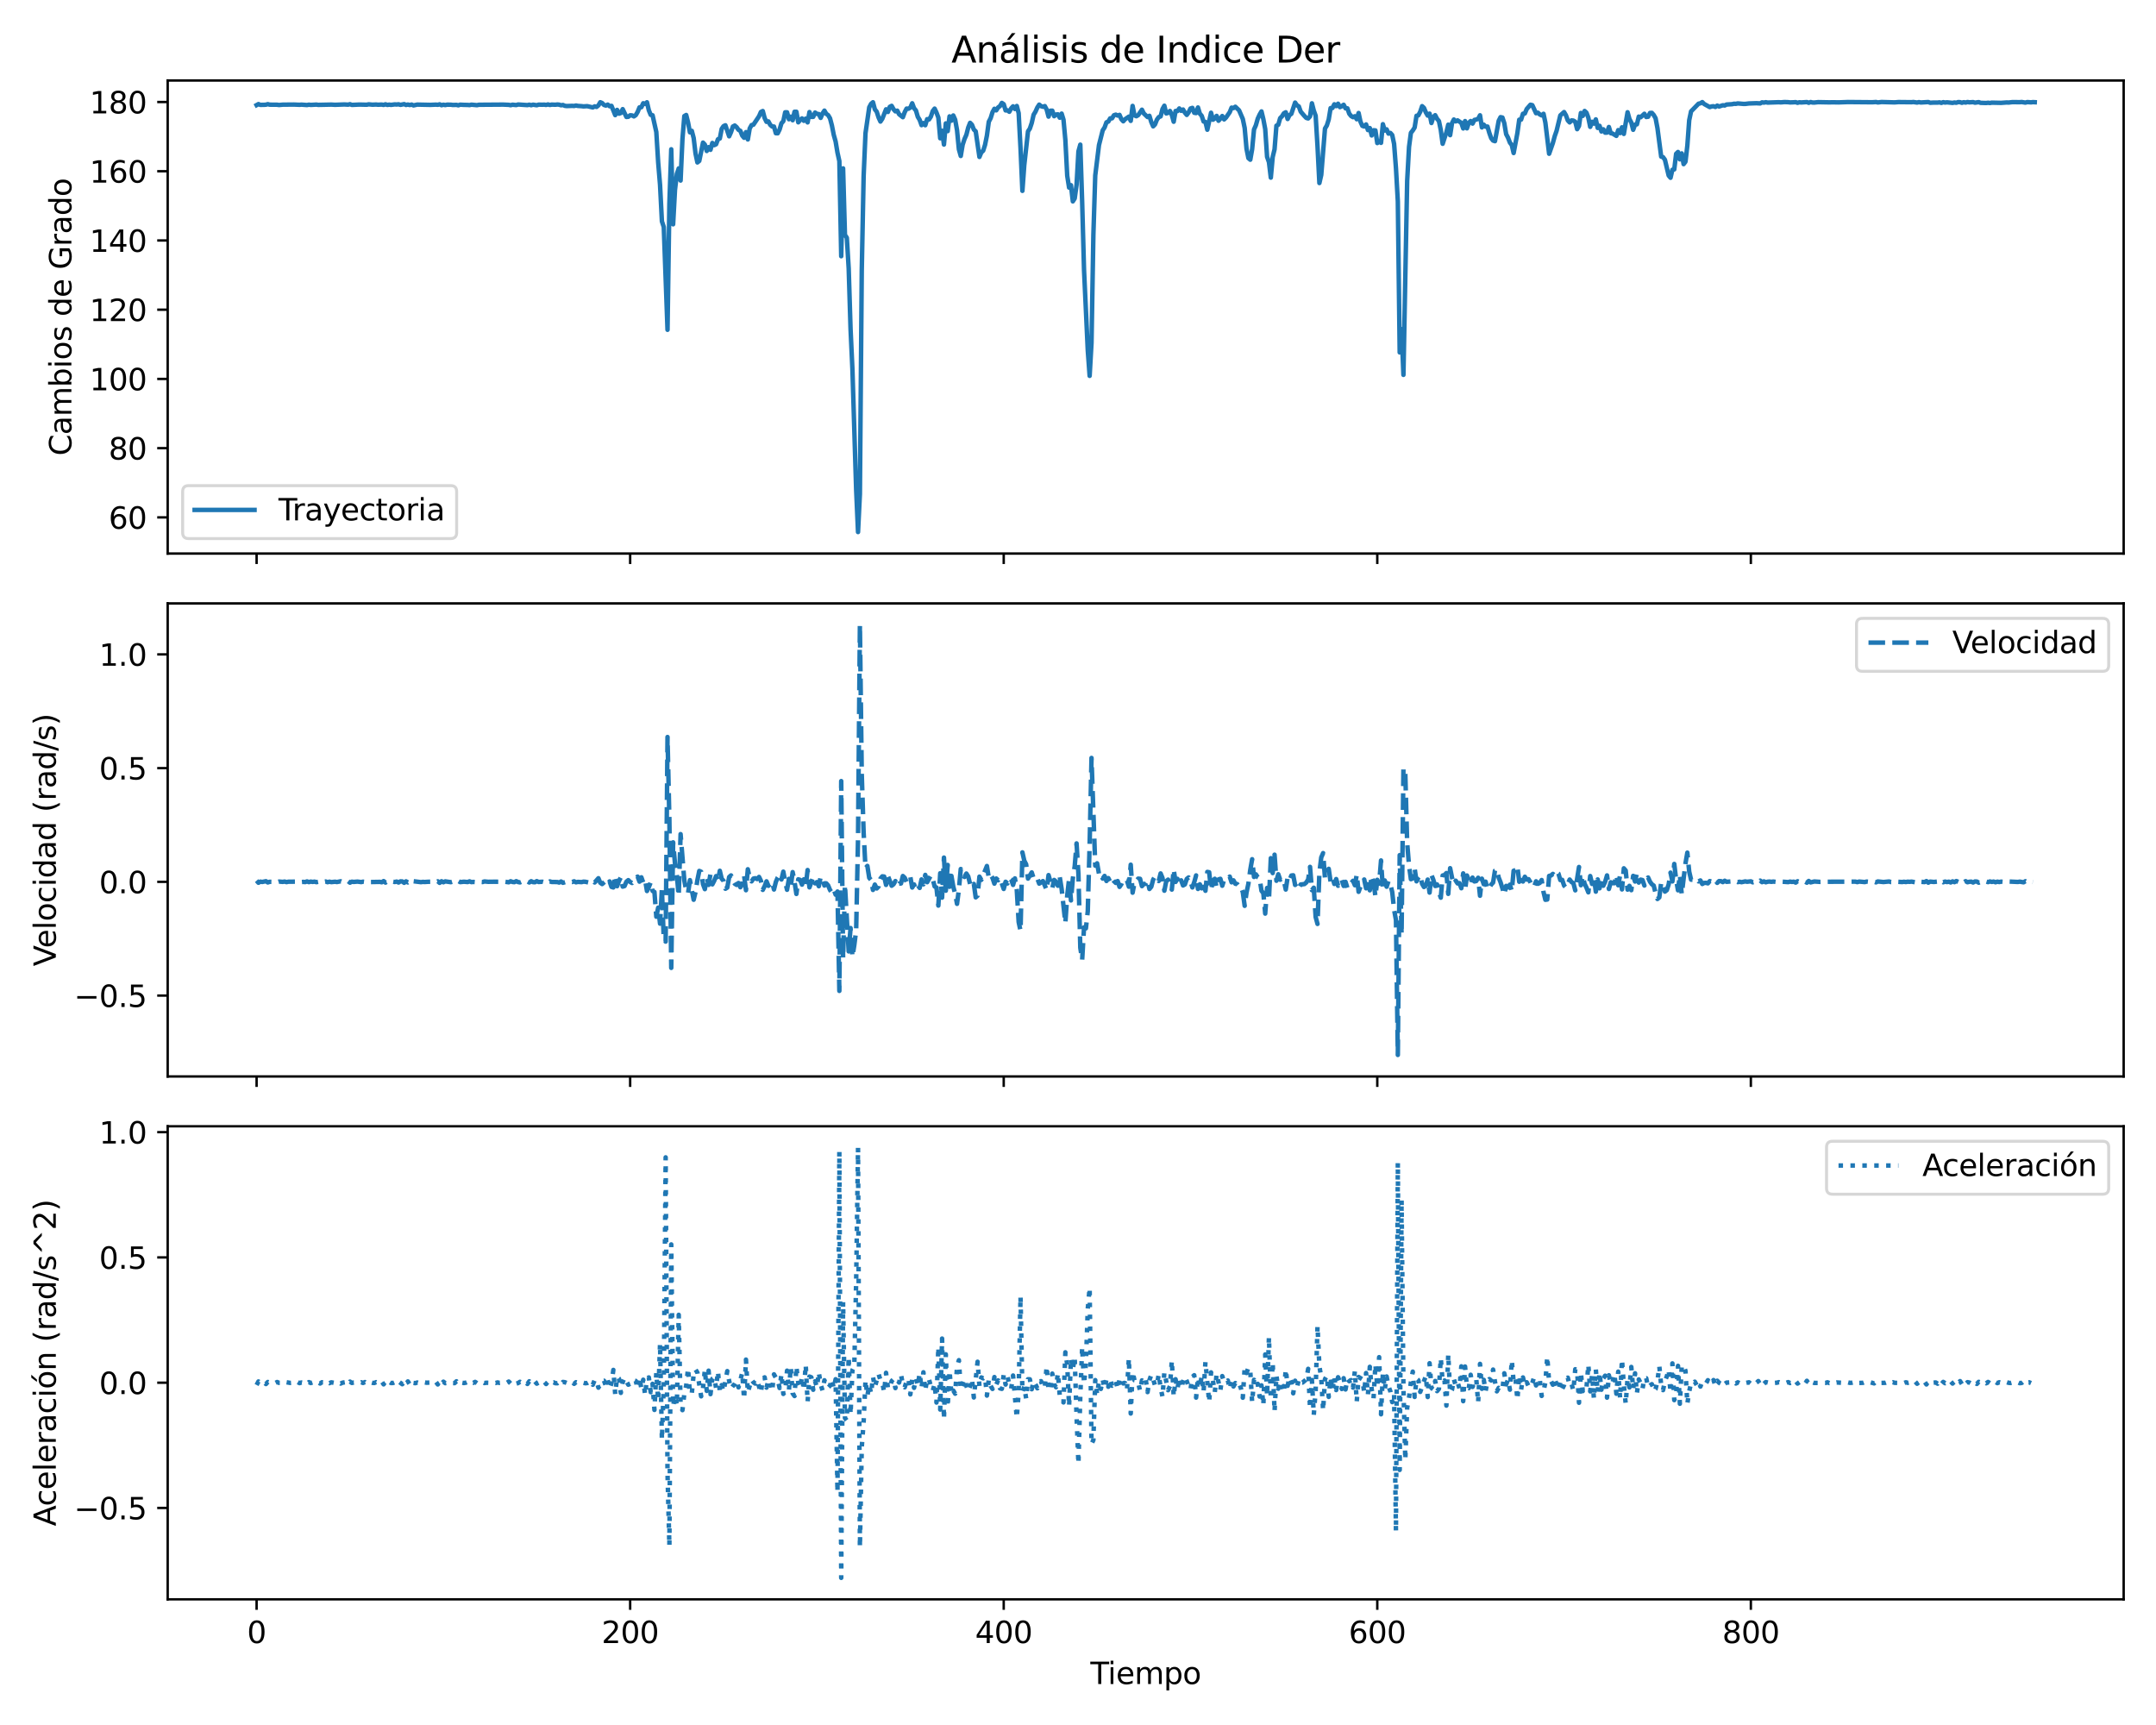 <?xml version="1.0" encoding="utf-8" standalone="no"?>
<!DOCTYPE svg PUBLIC "-//W3C//DTD SVG 1.1//EN"
  "http://www.w3.org/Graphics/SVG/1.1/DTD/svg11.dtd">
<svg xmlns:xlink="http://www.w3.org/1999/xlink" width="720pt" height="576pt" viewBox="0 0 720 576" xmlns="http://www.w3.org/2000/svg" version="1.1">
 <defs>
  <style type="text/css">*{stroke-linejoin: round; stroke-linecap: butt}</style>
 </defs>
 <g id="figure_1">
  <g id="patch_1">
   <path d="M 0 576 
L 720 576 
L 720 0 
L 0 0 
z
" style="fill: #ffffff"/>
  </g>
  <g id="axes_1">
   <g id="patch_2">
    <path d="M 56 184.839 
L 709.2 184.839 
L 709.2 26.88 
L 56 26.88 
z
" style="fill: #ffffff"/>
   </g>
   <g id="matplotlib.axis_1">
    <g id="xtick_1">
     <g id="line2d_1">
      <defs>
       <path id="m52c7568472" d="M 0 0 
L 0 3.5 
" style="stroke: #000000; stroke-width: 0.8"/>
      </defs>
      <g>
       <use xlink:href="#m52c7568472" x="85.691" y="184.839" style="stroke: #000000; stroke-width: 0.8"/>
      </g>
     </g>
    </g>
    <g id="xtick_2">
     <g id="line2d_2">
      <g>
       <use xlink:href="#m52c7568472" x="210.443" y="184.839" style="stroke: #000000; stroke-width: 0.8"/>
      </g>
     </g>
    </g>
    <g id="xtick_3">
     <g id="line2d_3">
      <g>
       <use xlink:href="#m52c7568472" x="335.194" y="184.839" style="stroke: #000000; stroke-width: 0.8"/>
      </g>
     </g>
    </g>
    <g id="xtick_4">
     <g id="line2d_4">
      <g>
       <use xlink:href="#m52c7568472" x="459.946" y="184.839" style="stroke: #000000; stroke-width: 0.8"/>
      </g>
     </g>
    </g>
    <g id="xtick_5">
     <g id="line2d_5">
      <g>
       <use xlink:href="#m52c7568472" x="584.698" y="184.839" style="stroke: #000000; stroke-width: 0.8"/>
      </g>
     </g>
    </g>
   </g>
   <g id="matplotlib.axis_2">
    <g id="ytick_1">
     <g id="line2d_6">
      <defs>
       <path id="m67a1bd3aed" d="M 0 0 
L -3.5 0 
" style="stroke: #000000; stroke-width: 0.8"/>
      </defs>
      <g>
       <use xlink:href="#m67a1bd3aed" x="56" y="172.758" style="stroke: #000000; stroke-width: 0.8"/>
      </g>
     </g>
     <g id="text_1">
      <!-- 60 -->
      <g transform="translate(36.275 176.557) scale(0.1 -0.1)">
       <defs>
        <path id="DejaVuSans-36" d="M 2113 2584 
Q 1688 2584 1439 2293 
Q 1191 2003 1191 1497 
Q 1191 994 1439 701 
Q 1688 409 2113 409 
Q 2538 409 2786 701 
Q 3034 994 3034 1497 
Q 3034 2003 2786 2293 
Q 2538 2584 2113 2584 
z
M 3366 4563 
L 3366 3988 
Q 3128 4100 2886 4159 
Q 2644 4219 2406 4219 
Q 1781 4219 1451 3797 
Q 1122 3375 1075 2522 
Q 1259 2794 1537 2939 
Q 1816 3084 2150 3084 
Q 2853 3084 3261 2657 
Q 3669 2231 3669 1497 
Q 3669 778 3244 343 
Q 2819 -91 2113 -91 
Q 1303 -91 875 529 
Q 447 1150 447 2328 
Q 447 3434 972 4092 
Q 1497 4750 2381 4750 
Q 2619 4750 2861 4703 
Q 3103 4656 3366 4563 
z
" transform="scale(0.016)"/>
        <path id="DejaVuSans-30" d="M 2034 4250 
Q 1547 4250 1301 3770 
Q 1056 3291 1056 2328 
Q 1056 1369 1301 889 
Q 1547 409 2034 409 
Q 2525 409 2770 889 
Q 3016 1369 3016 2328 
Q 3016 3291 2770 3770 
Q 2525 4250 2034 4250 
z
M 2034 4750 
Q 2819 4750 3233 4129 
Q 3647 3509 3647 2328 
Q 3647 1150 3233 529 
Q 2819 -91 2034 -91 
Q 1250 -91 836 529 
Q 422 1150 422 2328 
Q 422 3509 836 4129 
Q 1250 4750 2034 4750 
z
" transform="scale(0.016)"/>
       </defs>
       <use xlink:href="#DejaVuSans-36"/>
       <use xlink:href="#DejaVuSans-30" x="63.623"/>
      </g>
     </g>
    </g>
    <g id="ytick_2">
     <g id="line2d_7">
      <g>
       <use xlink:href="#m67a1bd3aed" x="56" y="149.642" style="stroke: #000000; stroke-width: 0.8"/>
      </g>
     </g>
     <g id="text_2">
      <!-- 80 -->
      <g transform="translate(36.275 153.441) scale(0.1 -0.1)">
       <defs>
        <path id="DejaVuSans-38" d="M 2034 2216 
Q 1584 2216 1326 1975 
Q 1069 1734 1069 1313 
Q 1069 891 1326 650 
Q 1584 409 2034 409 
Q 2484 409 2743 651 
Q 3003 894 3003 1313 
Q 3003 1734 2745 1975 
Q 2488 2216 2034 2216 
z
M 1403 2484 
Q 997 2584 770 2862 
Q 544 3141 544 3541 
Q 544 4100 942 4425 
Q 1341 4750 2034 4750 
Q 2731 4750 3128 4425 
Q 3525 4100 3525 3541 
Q 3525 3141 3298 2862 
Q 3072 2584 2669 2484 
Q 3125 2378 3379 2068 
Q 3634 1759 3634 1313 
Q 3634 634 3220 271 
Q 2806 -91 2034 -91 
Q 1263 -91 848 271 
Q 434 634 434 1313 
Q 434 1759 690 2068 
Q 947 2378 1403 2484 
z
M 1172 3481 
Q 1172 3119 1398 2916 
Q 1625 2713 2034 2713 
Q 2441 2713 2670 2916 
Q 2900 3119 2900 3481 
Q 2900 3844 2670 4047 
Q 2441 4250 2034 4250 
Q 1625 4250 1398 4047 
Q 1172 3844 1172 3481 
z
" transform="scale(0.016)"/>
       </defs>
       <use xlink:href="#DejaVuSans-38"/>
       <use xlink:href="#DejaVuSans-30" x="63.623"/>
      </g>
     </g>
    </g>
    <g id="ytick_3">
     <g id="line2d_8">
      <g>
       <use xlink:href="#m67a1bd3aed" x="56" y="126.525" style="stroke: #000000; stroke-width: 0.8"/>
      </g>
     </g>
     <g id="text_3">
      <!-- 100 -->
      <g transform="translate(29.913 130.324) scale(0.1 -0.1)">
       <defs>
        <path id="DejaVuSans-31" d="M 794 531 
L 1825 531 
L 1825 4091 
L 703 3866 
L 703 4441 
L 1819 4666 
L 2450 4666 
L 2450 531 
L 3481 531 
L 3481 0 
L 794 0 
L 794 531 
z
" transform="scale(0.016)"/>
       </defs>
       <use xlink:href="#DejaVuSans-31"/>
       <use xlink:href="#DejaVuSans-30" x="63.623"/>
       <use xlink:href="#DejaVuSans-30" x="127.246"/>
      </g>
     </g>
    </g>
    <g id="ytick_4">
     <g id="line2d_9">
      <g>
       <use xlink:href="#m67a1bd3aed" x="56" y="103.409" style="stroke: #000000; stroke-width: 0.8"/>
      </g>
     </g>
     <g id="text_4">
      <!-- 120 -->
      <g transform="translate(29.913 107.208) scale(0.1 -0.1)">
       <defs>
        <path id="DejaVuSans-32" d="M 1228 531 
L 3431 531 
L 3431 0 
L 469 0 
L 469 531 
Q 828 903 1448 1529 
Q 2069 2156 2228 2338 
Q 2531 2678 2651 2914 
Q 2772 3150 2772 3378 
Q 2772 3750 2511 3984 
Q 2250 4219 1831 4219 
Q 1534 4219 1204 4116 
Q 875 4013 500 3803 
L 500 4441 
Q 881 4594 1212 4672 
Q 1544 4750 1819 4750 
Q 2544 4750 2975 4387 
Q 3406 4025 3406 3419 
Q 3406 3131 3298 2873 
Q 3191 2616 2906 2266 
Q 2828 2175 2409 1742 
Q 1991 1309 1228 531 
z
" transform="scale(0.016)"/>
       </defs>
       <use xlink:href="#DejaVuSans-31"/>
       <use xlink:href="#DejaVuSans-32" x="63.623"/>
       <use xlink:href="#DejaVuSans-30" x="127.246"/>
      </g>
     </g>
    </g>
    <g id="ytick_5">
     <g id="line2d_10">
      <g>
       <use xlink:href="#m67a1bd3aed" x="56" y="80.293" style="stroke: #000000; stroke-width: 0.8"/>
      </g>
     </g>
     <g id="text_5">
      <!-- 140 -->
      <g transform="translate(29.913 84.092) scale(0.1 -0.1)">
       <defs>
        <path id="DejaVuSans-34" d="M 2419 4116 
L 825 1625 
L 2419 1625 
L 2419 4116 
z
M 2253 4666 
L 3047 4666 
L 3047 1625 
L 3713 1625 
L 3713 1100 
L 3047 1100 
L 3047 0 
L 2419 0 
L 2419 1100 
L 313 1100 
L 313 1709 
L 2253 4666 
z
" transform="scale(0.016)"/>
       </defs>
       <use xlink:href="#DejaVuSans-31"/>
       <use xlink:href="#DejaVuSans-34" x="63.623"/>
       <use xlink:href="#DejaVuSans-30" x="127.246"/>
      </g>
     </g>
    </g>
    <g id="ytick_6">
     <g id="line2d_11">
      <g>
       <use xlink:href="#m67a1bd3aed" x="56" y="57.176" style="stroke: #000000; stroke-width: 0.8"/>
      </g>
     </g>
     <g id="text_6">
      <!-- 160 -->
      <g transform="translate(29.913 60.975) scale(0.1 -0.1)">
       <use xlink:href="#DejaVuSans-31"/>
       <use xlink:href="#DejaVuSans-36" x="63.623"/>
       <use xlink:href="#DejaVuSans-30" x="127.246"/>
      </g>
     </g>
    </g>
    <g id="ytick_7">
     <g id="line2d_12">
      <g>
       <use xlink:href="#m67a1bd3aed" x="56" y="34.06" style="stroke: #000000; stroke-width: 0.8"/>
      </g>
     </g>
     <g id="text_7">
      <!-- 180 -->
      <g transform="translate(29.913 37.859) scale(0.1 -0.1)">
       <use xlink:href="#DejaVuSans-31"/>
       <use xlink:href="#DejaVuSans-38" x="63.623"/>
       <use xlink:href="#DejaVuSans-30" x="127.246"/>
      </g>
     </g>
    </g>
    <g id="text_8">
     <!-- Cambios de Grado -->
     <g transform="translate(23.833 152.169) rotate(-90) scale(0.1 -0.1)">
      <defs>
       <path id="DejaVuSans-43" d="M 4122 4306 
L 4122 3641 
Q 3803 3938 3442 4084 
Q 3081 4231 2675 4231 
Q 1875 4231 1450 3742 
Q 1025 3253 1025 2328 
Q 1025 1406 1450 917 
Q 1875 428 2675 428 
Q 3081 428 3442 575 
Q 3803 722 4122 1019 
L 4122 359 
Q 3791 134 3420 21 
Q 3050 -91 2638 -91 
Q 1578 -91 968 557 
Q 359 1206 359 2328 
Q 359 3453 968 4101 
Q 1578 4750 2638 4750 
Q 3056 4750 3426 4639 
Q 3797 4528 4122 4306 
z
" transform="scale(0.016)"/>
       <path id="DejaVuSans-61" d="M 2194 1759 
Q 1497 1759 1228 1600 
Q 959 1441 959 1056 
Q 959 750 1161 570 
Q 1363 391 1709 391 
Q 2188 391 2477 730 
Q 2766 1069 2766 1631 
L 2766 1759 
L 2194 1759 
z
M 3341 1997 
L 3341 0 
L 2766 0 
L 2766 531 
Q 2569 213 2275 61 
Q 1981 -91 1556 -91 
Q 1019 -91 701 211 
Q 384 513 384 1019 
Q 384 1609 779 1909 
Q 1175 2209 1959 2209 
L 2766 2209 
L 2766 2266 
Q 2766 2663 2505 2880 
Q 2244 3097 1772 3097 
Q 1472 3097 1187 3025 
Q 903 2953 641 2809 
L 641 3341 
Q 956 3463 1253 3523 
Q 1550 3584 1831 3584 
Q 2591 3584 2966 3190 
Q 3341 2797 3341 1997 
z
" transform="scale(0.016)"/>
       <path id="DejaVuSans-6d" d="M 3328 2828 
Q 3544 3216 3844 3400 
Q 4144 3584 4550 3584 
Q 5097 3584 5394 3201 
Q 5691 2819 5691 2113 
L 5691 0 
L 5113 0 
L 5113 2094 
Q 5113 2597 4934 2840 
Q 4756 3084 4391 3084 
Q 3944 3084 3684 2787 
Q 3425 2491 3425 1978 
L 3425 0 
L 2847 0 
L 2847 2094 
Q 2847 2600 2669 2842 
Q 2491 3084 2119 3084 
Q 1678 3084 1418 2786 
Q 1159 2488 1159 1978 
L 1159 0 
L 581 0 
L 581 3500 
L 1159 3500 
L 1159 2956 
Q 1356 3278 1631 3431 
Q 1906 3584 2284 3584 
Q 2666 3584 2933 3390 
Q 3200 3197 3328 2828 
z
" transform="scale(0.016)"/>
       <path id="DejaVuSans-62" d="M 3116 1747 
Q 3116 2381 2855 2742 
Q 2594 3103 2138 3103 
Q 1681 3103 1420 2742 
Q 1159 2381 1159 1747 
Q 1159 1113 1420 752 
Q 1681 391 2138 391 
Q 2594 391 2855 752 
Q 3116 1113 3116 1747 
z
M 1159 2969 
Q 1341 3281 1617 3432 
Q 1894 3584 2278 3584 
Q 2916 3584 3314 3078 
Q 3713 2572 3713 1747 
Q 3713 922 3314 415 
Q 2916 -91 2278 -91 
Q 1894 -91 1617 61 
Q 1341 213 1159 525 
L 1159 0 
L 581 0 
L 581 4863 
L 1159 4863 
L 1159 2969 
z
" transform="scale(0.016)"/>
       <path id="DejaVuSans-69" d="M 603 3500 
L 1178 3500 
L 1178 0 
L 603 0 
L 603 3500 
z
M 603 4863 
L 1178 4863 
L 1178 4134 
L 603 4134 
L 603 4863 
z
" transform="scale(0.016)"/>
       <path id="DejaVuSans-6f" d="M 1959 3097 
Q 1497 3097 1228 2736 
Q 959 2375 959 1747 
Q 959 1119 1226 758 
Q 1494 397 1959 397 
Q 2419 397 2687 759 
Q 2956 1122 2956 1747 
Q 2956 2369 2687 2733 
Q 2419 3097 1959 3097 
z
M 1959 3584 
Q 2709 3584 3137 3096 
Q 3566 2609 3566 1747 
Q 3566 888 3137 398 
Q 2709 -91 1959 -91 
Q 1206 -91 779 398 
Q 353 888 353 1747 
Q 353 2609 779 3096 
Q 1206 3584 1959 3584 
z
" transform="scale(0.016)"/>
       <path id="DejaVuSans-73" d="M 2834 3397 
L 2834 2853 
Q 2591 2978 2328 3040 
Q 2066 3103 1784 3103 
Q 1356 3103 1142 2972 
Q 928 2841 928 2578 
Q 928 2378 1081 2264 
Q 1234 2150 1697 2047 
L 1894 2003 
Q 2506 1872 2764 1633 
Q 3022 1394 3022 966 
Q 3022 478 2636 193 
Q 2250 -91 1575 -91 
Q 1294 -91 989 -36 
Q 684 19 347 128 
L 347 722 
Q 666 556 975 473 
Q 1284 391 1588 391 
Q 1994 391 2212 530 
Q 2431 669 2431 922 
Q 2431 1156 2273 1281 
Q 2116 1406 1581 1522 
L 1381 1569 
Q 847 1681 609 1914 
Q 372 2147 372 2553 
Q 372 3047 722 3315 
Q 1072 3584 1716 3584 
Q 2034 3584 2315 3537 
Q 2597 3491 2834 3397 
z
" transform="scale(0.016)"/>
       <path id="DejaVuSans-20" transform="scale(0.016)"/>
       <path id="DejaVuSans-64" d="M 2906 2969 
L 2906 4863 
L 3481 4863 
L 3481 0 
L 2906 0 
L 2906 525 
Q 2725 213 2448 61 
Q 2172 -91 1784 -91 
Q 1150 -91 751 415 
Q 353 922 353 1747 
Q 353 2572 751 3078 
Q 1150 3584 1784 3584 
Q 2172 3584 2448 3432 
Q 2725 3281 2906 2969 
z
M 947 1747 
Q 947 1113 1208 752 
Q 1469 391 1925 391 
Q 2381 391 2643 752 
Q 2906 1113 2906 1747 
Q 2906 2381 2643 2742 
Q 2381 3103 1925 3103 
Q 1469 3103 1208 2742 
Q 947 2381 947 1747 
z
" transform="scale(0.016)"/>
       <path id="DejaVuSans-65" d="M 3597 1894 
L 3597 1613 
L 953 1613 
Q 991 1019 1311 708 
Q 1631 397 2203 397 
Q 2534 397 2845 478 
Q 3156 559 3463 722 
L 3463 178 
Q 3153 47 2828 -22 
Q 2503 -91 2169 -91 
Q 1331 -91 842 396 
Q 353 884 353 1716 
Q 353 2575 817 3079 
Q 1281 3584 2069 3584 
Q 2775 3584 3186 3129 
Q 3597 2675 3597 1894 
z
M 3022 2063 
Q 3016 2534 2758 2815 
Q 2500 3097 2075 3097 
Q 1594 3097 1305 2825 
Q 1016 2553 972 2059 
L 3022 2063 
z
" transform="scale(0.016)"/>
       <path id="DejaVuSans-47" d="M 3809 666 
L 3809 1919 
L 2778 1919 
L 2778 2438 
L 4434 2438 
L 4434 434 
Q 4069 175 3628 42 
Q 3188 -91 2688 -91 
Q 1594 -91 976 548 
Q 359 1188 359 2328 
Q 359 3472 976 4111 
Q 1594 4750 2688 4750 
Q 3144 4750 3555 4637 
Q 3966 4525 4313 4306 
L 4313 3634 
Q 3963 3931 3569 4081 
Q 3175 4231 2741 4231 
Q 1884 4231 1454 3753 
Q 1025 3275 1025 2328 
Q 1025 1384 1454 906 
Q 1884 428 2741 428 
Q 3075 428 3337 486 
Q 3600 544 3809 666 
z
" transform="scale(0.016)"/>
       <path id="DejaVuSans-72" d="M 2631 2963 
Q 2534 3019 2420 3045 
Q 2306 3072 2169 3072 
Q 1681 3072 1420 2755 
Q 1159 2438 1159 1844 
L 1159 0 
L 581 0 
L 581 3500 
L 1159 3500 
L 1159 2956 
Q 1341 3275 1631 3429 
Q 1922 3584 2338 3584 
Q 2397 3584 2469 3576 
Q 2541 3569 2628 3553 
L 2631 2963 
z
" transform="scale(0.016)"/>
      </defs>
      <use xlink:href="#DejaVuSans-43"/>
      <use xlink:href="#DejaVuSans-61" x="69.824"/>
      <use xlink:href="#DejaVuSans-6d" x="131.104"/>
      <use xlink:href="#DejaVuSans-62" x="228.516"/>
      <use xlink:href="#DejaVuSans-69" x="291.992"/>
      <use xlink:href="#DejaVuSans-6f" x="319.775"/>
      <use xlink:href="#DejaVuSans-73" x="380.957"/>
      <use xlink:href="#DejaVuSans-20" x="433.057"/>
      <use xlink:href="#DejaVuSans-64" x="464.844"/>
      <use xlink:href="#DejaVuSans-65" x="528.32"/>
      <use xlink:href="#DejaVuSans-20" x="589.844"/>
      <use xlink:href="#DejaVuSans-47" x="621.631"/>
      <use xlink:href="#DejaVuSans-72" x="699.121"/>
      <use xlink:href="#DejaVuSans-61" x="740.234"/>
      <use xlink:href="#DejaVuSans-64" x="801.514"/>
      <use xlink:href="#DejaVuSans-6f" x="864.99"/>
     </g>
    </g>
   </g>
   <g id="line2d_13">
    <path d="M 85.691 35.1 
L 86.315 34.753 
L 86.938 35.019 
L 88.186 34.996 
L 88.81 34.961 
L 89.433 34.777 
L 90.057 34.95 
L 92.552 34.973 
L 93.176 35.065 
L 94.424 34.95 
L 96.919 34.927 
L 98.166 34.915 
L 100.037 34.996 
L 100.661 34.938 
L 102.532 35.077 
L 103.156 34.95 
L 103.78 35.031 
L 105.651 34.927 
L 106.275 35.019 
L 110.641 34.927 
L 111.889 34.996 
L 115.008 34.881 
L 116.255 34.95 
L 116.879 34.788 
L 117.503 35.031 
L 119.998 34.915 
L 122.493 34.973 
L 123.116 34.834 
L 124.364 34.961 
L 125.611 34.904 
L 126.235 34.973 
L 127.483 34.915 
L 128.106 35.042 
L 128.73 34.823 
L 129.354 35.042 
L 129.978 34.938 
L 130.602 35.019 
L 131.849 34.857 
L 132.473 34.904 
L 133.097 34.823 
L 133.72 35.019 
L 134.968 34.765 
L 135.592 35.054 
L 136.215 34.904 
L 136.839 35.077 
L 137.463 34.915 
L 138.087 35.204 
L 139.334 34.927 
L 143.7 35.019 
L 145.572 34.938 
L 146.195 34.996 
L 146.819 34.834 
L 147.443 35.135 
L 148.067 34.961 
L 148.691 35.089 
L 149.314 34.95 
L 150.562 34.961 
L 151.186 35.054 
L 152.433 35.019 
L 153.057 35.17 
L 153.681 34.95 
L 154.928 35.019 
L 156.176 35.042 
L 156.799 35.1 
L 157.423 34.95 
L 159.294 35.123 
L 159.918 34.985 
L 168.027 34.927 
L 169.898 35.008 
L 170.522 35.135 
L 171.146 34.961 
L 172.393 35.089 
L 173.017 34.892 
L 176.136 35.1 
L 176.76 34.95 
L 177.383 35.135 
L 178.007 34.95 
L 179.255 35.146 
L 179.878 34.938 
L 181.126 34.973 
L 181.75 34.938 
L 182.373 35.042 
L 182.997 34.869 
L 183.621 35.054 
L 184.245 34.927 
L 185.492 34.973 
L 186.116 34.892 
L 186.74 34.95 
L 187.364 35.158 
L 187.987 35.054 
L 188.611 35.331 
L 189.235 35.412 
L 191.106 35.343 
L 191.73 35.389 
L 192.354 35.227 
L 192.977 35.366 
L 194.225 35.447 
L 194.849 35.528 
L 196.096 35.447 
L 197.967 35.875 
L 198.591 35.516 
L 199.215 35.701 
L 199.839 35.193 
L 200.462 34.141 
L 201.086 34.407 
L 201.71 35.054 
L 202.334 35.25 
L 202.958 34.927 
L 203.581 35.47 
L 204.205 35.343 
L 205.453 38.44 
L 206.076 36.695 
L 206.7 37.967 
L 207.324 37.747 
L 207.948 36.441 
L 209.195 39.053 
L 209.819 38.995 
L 210.443 38.498 
L 211.066 38.533 
L 211.69 38.868 
L 212.314 38.44 
L 212.938 37.377 
L 213.561 35.851 
L 214.185 35.794 
L 214.809 34.476 
L 215.433 34.707 
L 216.056 34.152 
L 216.68 36.822 
L 217.304 38.348 
L 217.928 38.487 
L 219.175 44.081 
L 219.799 54.229 
L 220.423 61.742 
L 221.047 73.912 
L 221.67 75.796 
L 222.918 110.124 
L 223.542 67.96 
L 224.165 49.848 
L 224.789 74.895 
L 225.413 63.395 
L 226.037 58.089 
L 226.66 56.24 
L 227.284 60.285 
L 227.908 46.392 
L 228.532 38.764 
L 229.155 38.394 
L 229.779 40.891 
L 230.403 44.185 
L 231.027 43.688 
L 231.65 46.08 
L 232.274 51.293 
L 232.898 54.24 
L 233.522 53.732 
L 234.769 47.618 
L 235.393 48.288 
L 236.017 50.415 
L 236.64 49.132 
L 237.264 50.022 
L 237.888 47.733 
L 238.512 48.473 
L 239.136 48.172 
L 239.759 46.508 
L 240.383 46.254 
L 241.007 43.029 
L 241.631 42.116 
L 242.254 41.839 
L 243.502 45.514 
L 244.126 44.116 
L 244.749 42.243 
L 245.373 41.919 
L 245.997 42.463 
L 246.621 43.353 
L 247.244 43.688 
L 247.868 45.26 
L 248.492 46 
L 249.116 44.127 
L 249.739 46.566 
L 250.363 42.902 
L 250.987 41.769 
L 251.611 41.631 
L 253.482 38.822 
L 254.106 37.389 
L 254.729 37.077 
L 255.353 39.423 
L 255.977 40.683 
L 256.601 40.533 
L 257.225 41.688 
L 257.848 42.232 
L 258.472 42.255 
L 259.096 44.485 
L 259.72 44.509 
L 260.343 43.249 
L 260.967 41.157 
L 261.591 40.475 
L 262.215 37.504 
L 262.838 37.504 
L 263.462 39.816 
L 264.086 38.949 
L 264.71 40.151 
L 265.333 37.319 
L 265.957 37.319 
L 266.581 40.845 
L 267.205 40.105 
L 267.828 39.539 
L 268.452 40.348 
L 269.076 39.608 
L 269.7 40.868 
L 270.323 37.423 
L 270.947 39.03 
L 271.571 39.018 
L 272.195 37.585 
L 272.818 38.024 
L 273.442 38.094 
L 274.066 39.365 
L 274.69 37.897 
L 275.314 36.938 
L 275.937 38.013 
L 276.561 38.452 
L 277.185 39.504 
L 277.809 41.873 
L 278.432 45.029 
L 279.056 47.248 
L 279.68 50.981 
L 280.304 53.801 
L 280.927 85.552 
L 281.551 56.217 
L 282.175 78.466 
L 282.799 79.38 
L 283.422 89.632 
L 284.046 109.882 
L 284.67 123.324 
L 285.917 163.558 
L 286.541 177.659 
L 287.165 164.945 
L 287.789 90.14 
L 288.412 58.794 
L 289.036 44.451 
L 290.284 35.828 
L 290.907 34.661 
L 291.531 34.141 
L 292.155 36.499 
L 292.779 37.296 
L 293.403 39.226 
L 294.026 40.59 
L 294.65 39.643 
L 295.898 36.499 
L 296.521 37.389 
L 297.145 35.667 
L 297.769 35.343 
L 298.393 36.476 
L 299.016 37.181 
L 299.64 36.949 
L 300.264 38.152 
L 301.511 39.134 
L 302.135 37.435 
L 302.759 36.256 
L 303.383 36.302 
L 304.006 35.932 
L 304.63 34.488 
L 305.254 36.14 
L 305.878 36.892 
L 306.501 39.007 
L 307.125 40.024 
L 307.749 41.792 
L 308.373 41.087 
L 308.996 41.815 
L 309.62 39.793 
L 310.244 39.897 
L 310.868 38.937 
L 311.492 37.088 
L 312.115 36.268 
L 312.739 37.597 
L 313.363 39.261 
L 313.987 46.173 
L 314.61 43.665 
L 315.234 48.265 
L 315.858 41.203 
L 316.482 43.78 
L 317.105 38.857 
L 317.729 40.29 
L 318.353 38.556 
L 318.977 39.966 
L 319.6 43.457 
L 320.224 49.86 
L 320.848 52.079 
L 321.472 48.346 
L 322.095 46.427 
L 322.719 45.006 
L 323.343 42.59 
L 323.967 41.018 
L 324.59 41.665 
L 325.214 43.249 
L 325.838 43.861 
L 327.085 52.403 
L 327.709 50.889 
L 328.333 50.322 
L 328.957 48.369 
L 329.581 45.271 
L 330.204 40.66 
L 330.828 39.458 
L 331.452 37.458 
L 332.076 36.325 
L 332.699 36.845 
L 333.323 35.875 
L 333.947 35.424 
L 334.571 34.36 
L 335.194 34.8 
L 335.818 36.869 
L 336.442 36.845 
L 337.066 37.319 
L 337.689 36.175 
L 338.313 35.505 
L 338.937 36.395 
L 339.561 35.389 
L 340.184 37.793 
L 340.808 49.502 
L 341.432 63.73 
L 342.056 55.142 
L 343.303 43.873 
L 343.927 42.925 
L 344.551 41.064 
L 345.174 38.313 
L 345.798 37.296 
L 346.422 35.898 
L 347.046 34.938 
L 347.67 35.458 
L 348.293 35.643 
L 348.917 35.424 
L 349.541 36.591 
L 350.165 38.937 
L 350.788 36.973 
L 351.412 36.949 
L 352.036 38.799 
L 352.66 38.244 
L 353.283 38.175 
L 353.907 39.307 
L 354.531 37.932 
L 355.155 39.966 
L 355.778 46.728 
L 356.402 58.702 
L 357.026 62.643 
L 357.65 61.834 
L 358.273 67.243 
L 358.897 66.261 
L 359.521 61.742 
L 360.145 50.553 
L 360.768 48.3 
L 361.392 67.486 
L 362.016 90.186 
L 363.263 116.967 
L 363.887 125.508 
L 364.511 114.516 
L 365.135 78.443 
L 365.759 58.563 
L 367.006 48.45 
L 368.254 43.515 
L 368.877 42.567 
L 369.501 40.845 
L 370.125 40.602 
L 370.749 39.515 
L 371.372 39.504 
L 371.996 38.487 
L 372.62 38.279 
L 373.244 38.591 
L 373.867 38.36 
L 374.491 39.827 
L 375.115 40.498 
L 375.739 39.804 
L 376.986 38.949 
L 377.61 40.359 
L 378.234 35.366 
L 378.857 38.521 
L 379.481 38.81 
L 380.105 38.452 
L 381.352 36.637 
L 381.976 37.886 
L 383.224 39.076 
L 383.848 38.672 
L 384.471 40.752 
L 385.095 42.185 
L 385.719 41.55 
L 386.343 39.966 
L 386.966 39.111 
L 387.59 38.868 
L 388.214 36.418 
L 388.838 35.297 
L 389.461 37.874 
L 390.085 37.701 
L 390.709 37.053 
L 391.333 38.394 
L 391.956 40.648 
L 392.58 37.053 
L 393.204 37.088 
L 393.828 36.21 
L 394.451 37.007 
L 395.075 36.568 
L 395.699 37.62 
L 396.323 38.371 
L 396.946 37.516 
L 397.57 36.233 
L 398.194 36.025 
L 398.818 37.655 
L 399.441 37.759 
L 400.065 35.886 
L 400.689 37.955 
L 401.313 38.672 
L 401.937 40.567 
L 402.56 40.717 
L 403.184 43.318 
L 404.432 37.643 
L 405.055 39.978 
L 405.679 39.585 
L 406.303 38.695 
L 406.927 40.324 
L 407.55 39.619 
L 408.174 38.741 
L 408.798 39.874 
L 409.422 39.261 
L 410.669 37.47 
L 411.293 35.944 
L 411.917 36.083 
L 412.54 35.643 
L 413.788 36.845 
L 415.035 39.723 
L 415.659 42.729 
L 416.283 49.71 
L 416.907 52.796 
L 417.53 53.327 
L 418.154 49.825 
L 418.778 43.237 
L 419.402 41.815 
L 420.026 39.631 
L 420.649 38.267 
L 421.273 37.204 
L 421.897 39.804 
L 422.521 43.11 
L 423.144 52.357 
L 423.768 54.136 
L 424.392 59.315 
L 425.016 52.426 
L 425.639 49.872 
L 426.263 41.966 
L 426.887 41.654 
L 427.511 39.446 
L 428.134 38.833 
L 428.758 37.828 
L 429.382 37.493 
L 430.006 39.735 
L 430.629 38.452 
L 431.253 38.001 
L 432.501 34.256 
L 433.124 35.158 
L 433.748 35.539 
L 434.372 37.273 
L 435.619 38.729 
L 436.243 39.377 
L 436.867 39.55 
L 437.491 38.857 
L 438.115 34.499 
L 438.738 36.926 
L 439.362 38.637 
L 439.986 48.866 
L 440.61 61.118 
L 441.233 58.401 
L 442.481 42.925 
L 443.105 41.885 
L 443.728 39.897 
L 444.352 36.106 
L 444.976 36.071 
L 445.6 34.823 
L 446.223 35.435 
L 446.847 34.626 
L 447.471 35.771 
L 448.095 35.47 
L 448.718 34.985 
L 449.342 36.175 
L 449.966 36.175 
L 450.59 37.967 
L 451.213 38.741 
L 451.837 39.122 
L 452.461 38.822 
L 453.085 39.816 
L 453.708 37.735 
L 454.332 40.637 
L 454.956 42.024 
L 455.58 42.232 
L 456.204 41.55 
L 456.827 43.434 
L 457.451 42.763 
L 458.075 45.225 
L 458.699 43.491 
L 459.322 43.549 
L 459.946 47.768 
L 460.57 47.178 
L 461.194 47.699 
L 461.817 41.469 
L 462.441 43.595 
L 463.065 43.191 
L 463.689 44.613 
L 464.312 44.393 
L 464.936 45.086 
L 465.56 48.057 
L 466.184 56.171 
L 466.807 67.278 
L 467.431 117.672 
L 468.055 109.893 
L 468.679 125.173 
L 469.926 60.378 
L 470.55 49.039 
L 471.174 44.347 
L 471.797 43.572 
L 472.421 42.578 
L 473.045 38.66 
L 473.669 38.51 
L 474.293 37.308 
L 474.916 35.447 
L 475.54 36.025 
L 476.164 37.527 
L 476.788 38.602 
L 477.411 37.943 
L 478.035 41.076 
L 478.659 39.065 
L 479.283 38.464 
L 479.906 39.666 
L 480.53 40.417 
L 481.154 43.399 
L 481.778 48.011 
L 483.025 44.185 
L 483.649 41.631 
L 484.273 45.133 
L 484.896 41.157 
L 485.52 39.908 
L 486.144 40.533 
L 486.768 40.197 
L 488.015 41.03 
L 488.639 42.89 
L 489.263 40.428 
L 489.886 42.856 
L 490.51 41.006 
L 491.134 40.417 
L 491.758 41.272 
L 492.382 40.036 
L 493.005 39.92 
L 493.629 39.689 
L 494.253 38.498 
L 494.877 42.544 
L 495.5 41.619 
L 496.124 42.312 
L 496.748 42.255 
L 497.372 44.404 
L 497.995 46.15 
L 498.619 46.936 
L 499.243 47.144 
L 500.49 40.359 
L 501.114 39.122 
L 501.738 39.25 
L 502.362 41.134 
L 502.985 44.797 
L 503.609 45.976 
L 504.233 47.606 
L 504.857 48.427 
L 505.48 51.097 
L 506.728 44.462 
L 507.352 39.966 
L 507.975 39.943 
L 508.599 37.978 
L 509.223 37.886 
L 509.847 36.406 
L 511.094 34.973 
L 511.718 35.112 
L 512.966 37.805 
L 513.589 37.643 
L 514.213 38.209 
L 514.837 38.533 
L 515.461 38.001 
L 516.084 40.972 
L 517.332 51.339 
L 518.579 47.768 
L 519.203 45.456 
L 519.827 43.676 
L 521.074 38.533 
L 522.322 37.423 
L 522.946 38.487 
L 523.569 40.209 
L 524.193 40.868 
L 524.817 40.197 
L 525.441 40.267 
L 526.064 40.66 
L 526.688 43.133 
L 527.312 42.047 
L 527.936 37.724 
L 528.56 38.706 
L 529.183 37.053 
L 529.807 37.631 
L 530.431 39.307 
L 531.055 42.359 
L 531.678 40.671 
L 532.302 41.284 
L 532.926 39.862 
L 533.55 42.717 
L 534.173 42.012 
L 534.797 43.896 
L 535.421 43.168 
L 536.045 44.3 
L 536.668 44.277 
L 537.292 42.405 
L 537.916 44.485 
L 538.54 44.601 
L 539.787 45.375 
L 540.411 43.445 
L 541.035 44.439 
L 541.658 42.509 
L 542.282 44.717 
L 543.53 37.481 
L 544.153 39.747 
L 544.777 40.914 
L 545.401 43.341 
L 546.025 41.607 
L 546.649 41.515 
L 547.272 38.937 
L 547.896 39.157 
L 549.144 37.99 
L 549.767 39.065 
L 550.391 38.984 
L 551.015 37.724 
L 551.639 37.689 
L 552.262 38.394 
L 552.886 39.492 
L 553.51 42.786 
L 554.757 52.299 
L 555.381 52.472 
L 556.005 53.351 
L 557.252 58.609 
L 557.876 59.361 
L 558.5 56.679 
L 559.124 56.564 
L 559.747 51.351 
L 560.371 50.75 
L 560.995 53.212 
L 561.619 51.224 
L 562.242 54.807 
L 562.866 54.009 
L 563.49 48.646 
L 564.114 40.14 
L 564.738 37.181 
L 567.233 34.626 
L 567.856 34.499 
L 568.48 34.095 
L 569.104 34.719 
L 570.975 35.759 
L 571.599 35.539 
L 572.223 35.47 
L 572.846 35.713 
L 573.47 35.262 
L 574.094 35.562 
L 575.341 35.146 
L 575.965 35.227 
L 576.589 34.904 
L 578.46 34.788 
L 579.084 34.638 
L 579.708 34.673 
L 580.331 34.534 
L 582.203 34.696 
L 582.827 34.696 
L 584.074 34.545 
L 586.569 34.464 
L 587.817 34.534 
L 588.44 34.176 
L 589.064 34.268 
L 589.688 34.129 
L 590.312 34.256 
L 594.054 34.129 
L 594.678 34.187 
L 595.925 34.071 
L 597.173 34.118 
L 597.797 34.199 
L 599.044 34.152 
L 599.668 34.106 
L 600.292 34.326 
L 600.916 34.152 
L 601.539 34.21 
L 603.411 34.083 
L 604.034 34.326 
L 604.658 34.071 
L 605.282 34.233 
L 605.906 34.245 
L 607.153 34.106 
L 610.896 34.176 
L 612.143 34.152 
L 614.014 34.187 
L 617.133 34.071 
L 618.381 34.083 
L 625.242 34.141 
L 626.49 34.06 
L 627.113 34.21 
L 628.361 34.06 
L 632.727 34.187 
L 633.975 34.083 
L 638.341 34.129 
L 638.965 34.06 
L 640.212 34.245 
L 640.836 34.095 
L 641.46 34.222 
L 643.955 34.071 
L 644.579 34.314 
L 645.826 34.245 
L 647.074 34.256 
L 647.697 34.176 
L 648.321 34.36 
L 648.945 34.118 
L 649.569 34.245 
L 650.192 34.164 
L 652.064 34.36 
L 652.687 34.222 
L 653.311 34.314 
L 653.935 34.083 
L 654.559 34.118 
L 655.183 34.326 
L 655.806 34.118 
L 656.43 34.256 
L 657.054 34.06 
L 657.678 34.176 
L 658.925 34.095 
L 659.549 34.291 
L 660.796 34.095 
L 661.42 34.337 
L 663.291 34.395 
L 663.915 34.314 
L 664.539 34.395 
L 665.163 34.28 
L 668.281 34.349 
L 670.153 34.21 
L 670.776 34.245 
L 672.024 34.095 
L 674.519 34.118 
L 675.143 34.06 
L 676.39 34.268 
L 677.014 34.083 
L 678.262 34.176 
L 678.885 34.095 
L 679.509 34.129 
L 679.509 34.129 
" clip-path="url(#pe9fa98c3e0)" style="fill: none; stroke: #1f77b4; stroke-width: 1.5; stroke-linecap: square"/>
   </g>
   <g id="patch_3">
    <path d="M 56 184.839 
L 56 26.88 
" style="fill: none; stroke: #000000; stroke-width: 0.8; stroke-linejoin: miter; stroke-linecap: square"/>
   </g>
   <g id="patch_4">
    <path d="M 709.2 184.839 
L 709.2 26.88 
" style="fill: none; stroke: #000000; stroke-width: 0.8; stroke-linejoin: miter; stroke-linecap: square"/>
   </g>
   <g id="patch_5">
    <path d="M 56 184.839 
L 709.2 184.839 
" style="fill: none; stroke: #000000; stroke-width: 0.8; stroke-linejoin: miter; stroke-linecap: square"/>
   </g>
   <g id="patch_6">
    <path d="M 56 26.88 
L 709.2 26.88 
" style="fill: none; stroke: #000000; stroke-width: 0.8; stroke-linejoin: miter; stroke-linecap: square"/>
   </g>
   <g id="text_9">
    <!-- Análisis de Indice Der -->
    <g transform="translate(317.725 20.88) scale(0.12 -0.12)">
     <defs>
      <path id="DejaVuSans-41" d="M 2188 4044 
L 1331 1722 
L 3047 1722 
L 2188 4044 
z
M 1831 4666 
L 2547 4666 
L 4325 0 
L 3669 0 
L 3244 1197 
L 1141 1197 
L 716 0 
L 50 0 
L 1831 4666 
z
" transform="scale(0.016)"/>
      <path id="DejaVuSans-6e" d="M 3513 2113 
L 3513 0 
L 2938 0 
L 2938 2094 
Q 2938 2591 2744 2837 
Q 2550 3084 2163 3084 
Q 1697 3084 1428 2787 
Q 1159 2491 1159 1978 
L 1159 0 
L 581 0 
L 581 3500 
L 1159 3500 
L 1159 2956 
Q 1366 3272 1645 3428 
Q 1925 3584 2291 3584 
Q 2894 3584 3203 3211 
Q 3513 2838 3513 2113 
z
" transform="scale(0.016)"/>
      <path id="DejaVuSans-e1" d="M 2194 1759 
Q 1497 1759 1228 1600 
Q 959 1441 959 1056 
Q 959 750 1161 570 
Q 1363 391 1709 391 
Q 2188 391 2477 730 
Q 2766 1069 2766 1631 
L 2766 1759 
L 2194 1759 
z
M 3341 1997 
L 3341 0 
L 2766 0 
L 2766 531 
Q 2569 213 2275 61 
Q 1981 -91 1556 -91 
Q 1019 -91 701 211 
Q 384 513 384 1019 
Q 384 1609 779 1909 
Q 1175 2209 1959 2209 
L 2766 2209 
L 2766 2266 
Q 2766 2663 2505 2880 
Q 2244 3097 1772 3097 
Q 1472 3097 1187 3025 
Q 903 2953 641 2809 
L 641 3341 
Q 956 3463 1253 3523 
Q 1550 3584 1831 3584 
Q 2591 3584 2966 3190 
Q 3341 2797 3341 1997 
z
M 2290 5119 
L 2912 5119 
L 1894 3944 
L 1415 3944 
L 2290 5119 
z
" transform="scale(0.016)"/>
      <path id="DejaVuSans-6c" d="M 603 4863 
L 1178 4863 
L 1178 0 
L 603 0 
L 603 4863 
z
" transform="scale(0.016)"/>
      <path id="DejaVuSans-49" d="M 628 4666 
L 1259 4666 
L 1259 0 
L 628 0 
L 628 4666 
z
" transform="scale(0.016)"/>
      <path id="DejaVuSans-63" d="M 3122 3366 
L 3122 2828 
Q 2878 2963 2633 3030 
Q 2388 3097 2138 3097 
Q 1578 3097 1268 2742 
Q 959 2388 959 1747 
Q 959 1106 1268 751 
Q 1578 397 2138 397 
Q 2388 397 2633 464 
Q 2878 531 3122 666 
L 3122 134 
Q 2881 22 2623 -34 
Q 2366 -91 2075 -91 
Q 1284 -91 818 406 
Q 353 903 353 1747 
Q 353 2603 823 3093 
Q 1294 3584 2113 3584 
Q 2378 3584 2631 3529 
Q 2884 3475 3122 3366 
z
" transform="scale(0.016)"/>
      <path id="DejaVuSans-44" d="M 1259 4147 
L 1259 519 
L 2022 519 
Q 2988 519 3436 956 
Q 3884 1394 3884 2338 
Q 3884 3275 3436 3711 
Q 2988 4147 2022 4147 
L 1259 4147 
z
M 628 4666 
L 1925 4666 
Q 3281 4666 3915 4102 
Q 4550 3538 4550 2338 
Q 4550 1131 3912 565 
Q 3275 0 1925 0 
L 628 0 
L 628 4666 
z
" transform="scale(0.016)"/>
     </defs>
     <use xlink:href="#DejaVuSans-41"/>
     <use xlink:href="#DejaVuSans-6e" x="68.408"/>
     <use xlink:href="#DejaVuSans-e1" x="131.787"/>
     <use xlink:href="#DejaVuSans-6c" x="193.066"/>
     <use xlink:href="#DejaVuSans-69" x="220.85"/>
     <use xlink:href="#DejaVuSans-73" x="248.633"/>
     <use xlink:href="#DejaVuSans-69" x="300.732"/>
     <use xlink:href="#DejaVuSans-73" x="328.516"/>
     <use xlink:href="#DejaVuSans-20" x="380.615"/>
     <use xlink:href="#DejaVuSans-64" x="412.402"/>
     <use xlink:href="#DejaVuSans-65" x="475.879"/>
     <use xlink:href="#DejaVuSans-20" x="537.402"/>
     <use xlink:href="#DejaVuSans-49" x="569.189"/>
     <use xlink:href="#DejaVuSans-6e" x="598.682"/>
     <use xlink:href="#DejaVuSans-64" x="662.061"/>
     <use xlink:href="#DejaVuSans-69" x="725.537"/>
     <use xlink:href="#DejaVuSans-63" x="753.32"/>
     <use xlink:href="#DejaVuSans-65" x="808.301"/>
     <use xlink:href="#DejaVuSans-20" x="869.824"/>
     <use xlink:href="#DejaVuSans-44" x="901.611"/>
     <use xlink:href="#DejaVuSans-65" x="978.613"/>
     <use xlink:href="#DejaVuSans-72" x="1040.137"/>
    </g>
   </g>
   <g id="legend_1">
    <g id="patch_7">
     <path d="M 63 179.839 
L 150.498 179.839 
Q 152.498 179.839 152.498 177.839 
L 152.498 164.16 
Q 152.498 162.16 150.498 162.16 
L 63 162.16 
Q 61 162.16 61 164.16 
L 61 177.839 
Q 61 179.839 63 179.839 
z
" style="fill: #ffffff; opacity: 0.8; stroke: #cccccc; stroke-linejoin: miter"/>
    </g>
    <g id="line2d_14">
     <path d="M 65 170.259 
L 75 170.259 
L 85 170.259 
" style="fill: none; stroke: #1f77b4; stroke-width: 1.5; stroke-linecap: square"/>
    </g>
    <g id="text_10">
     <!-- Trayectoria -->
     <g transform="translate(93 173.759) scale(0.1 -0.1)">
      <defs>
       <path id="DejaVuSans-54" d="M -19 4666 
L 3928 4666 
L 3928 4134 
L 2272 4134 
L 2272 0 
L 1638 0 
L 1638 4134 
L -19 4134 
L -19 4666 
z
" transform="scale(0.016)"/>
       <path id="DejaVuSans-79" d="M 2059 -325 
Q 1816 -950 1584 -1140 
Q 1353 -1331 966 -1331 
L 506 -1331 
L 506 -850 
L 844 -850 
Q 1081 -850 1212 -737 
Q 1344 -625 1503 -206 
L 1606 56 
L 191 3500 
L 800 3500 
L 1894 763 
L 2988 3500 
L 3597 3500 
L 2059 -325 
z
" transform="scale(0.016)"/>
       <path id="DejaVuSans-74" d="M 1172 4494 
L 1172 3500 
L 2356 3500 
L 2356 3053 
L 1172 3053 
L 1172 1153 
Q 1172 725 1289 603 
Q 1406 481 1766 481 
L 2356 481 
L 2356 0 
L 1766 0 
Q 1100 0 847 248 
Q 594 497 594 1153 
L 594 3053 
L 172 3053 
L 172 3500 
L 594 3500 
L 594 4494 
L 1172 4494 
z
" transform="scale(0.016)"/>
      </defs>
      <use xlink:href="#DejaVuSans-54"/>
      <use xlink:href="#DejaVuSans-72" x="46.334"/>
      <use xlink:href="#DejaVuSans-61" x="87.447"/>
      <use xlink:href="#DejaVuSans-79" x="148.727"/>
      <use xlink:href="#DejaVuSans-65" x="207.906"/>
      <use xlink:href="#DejaVuSans-63" x="269.43"/>
      <use xlink:href="#DejaVuSans-74" x="324.41"/>
      <use xlink:href="#DejaVuSans-6f" x="363.619"/>
      <use xlink:href="#DejaVuSans-72" x="424.801"/>
      <use xlink:href="#DejaVuSans-69" x="465.914"/>
      <use xlink:href="#DejaVuSans-61" x="493.697"/>
     </g>
    </g>
   </g>
  </g>
  <g id="axes_2">
   <g id="patch_8">
    <path d="M 56 359.439 
L 709.2 359.439 
L 709.2 201.481 
L 56 201.481 
z
" style="fill: #ffffff"/>
   </g>
   <g id="matplotlib.axis_3">
    <g id="xtick_6">
     <g id="line2d_15">
      <g>
       <use xlink:href="#m52c7568472" x="85.691" y="359.439" style="stroke: #000000; stroke-width: 0.8"/>
      </g>
     </g>
    </g>
    <g id="xtick_7">
     <g id="line2d_16">
      <g>
       <use xlink:href="#m52c7568472" x="210.443" y="359.439" style="stroke: #000000; stroke-width: 0.8"/>
      </g>
     </g>
    </g>
    <g id="xtick_8">
     <g id="line2d_17">
      <g>
       <use xlink:href="#m52c7568472" x="335.194" y="359.439" style="stroke: #000000; stroke-width: 0.8"/>
      </g>
     </g>
    </g>
    <g id="xtick_9">
     <g id="line2d_18">
      <g>
       <use xlink:href="#m52c7568472" x="459.946" y="359.439" style="stroke: #000000; stroke-width: 0.8"/>
      </g>
     </g>
    </g>
    <g id="xtick_10">
     <g id="line2d_19">
      <g>
       <use xlink:href="#m52c7568472" x="584.698" y="359.439" style="stroke: #000000; stroke-width: 0.8"/>
      </g>
     </g>
    </g>
   </g>
   <g id="matplotlib.axis_4">
    <g id="ytick_8">
     <g id="line2d_20">
      <g>
       <use xlink:href="#m67a1bd3aed" x="56" y="332.437" style="stroke: #000000; stroke-width: 0.8"/>
      </g>
     </g>
     <g id="text_11">
      <!-- −0.5 -->
      <g transform="translate(24.717 336.237) scale(0.1 -0.1)">
       <defs>
        <path id="DejaVuSans-2212" d="M 678 2272 
L 4684 2272 
L 4684 1741 
L 678 1741 
L 678 2272 
z
" transform="scale(0.016)"/>
        <path id="DejaVuSans-2e" d="M 684 794 
L 1344 794 
L 1344 0 
L 684 0 
L 684 794 
z
" transform="scale(0.016)"/>
        <path id="DejaVuSans-35" d="M 691 4666 
L 3169 4666 
L 3169 4134 
L 1269 4134 
L 1269 2991 
Q 1406 3038 1543 3061 
Q 1681 3084 1819 3084 
Q 2600 3084 3056 2656 
Q 3513 2228 3513 1497 
Q 3513 744 3044 326 
Q 2575 -91 1722 -91 
Q 1428 -91 1123 -41 
Q 819 9 494 109 
L 494 744 
Q 775 591 1075 516 
Q 1375 441 1709 441 
Q 2250 441 2565 725 
Q 2881 1009 2881 1497 
Q 2881 1984 2565 2268 
Q 2250 2553 1709 2553 
Q 1456 2553 1204 2497 
Q 953 2441 691 2322 
L 691 4666 
z
" transform="scale(0.016)"/>
       </defs>
       <use xlink:href="#DejaVuSans-2212"/>
       <use xlink:href="#DejaVuSans-30" x="83.789"/>
       <use xlink:href="#DejaVuSans-2e" x="147.412"/>
       <use xlink:href="#DejaVuSans-35" x="179.199"/>
      </g>
     </g>
    </g>
    <g id="ytick_9">
     <g id="line2d_21">
      <g>
       <use xlink:href="#m67a1bd3aed" x="56" y="294.459" style="stroke: #000000; stroke-width: 0.8"/>
      </g>
     </g>
     <g id="text_12">
      <!-- 0.0 -->
      <g transform="translate(33.097 298.258) scale(0.1 -0.1)">
       <use xlink:href="#DejaVuSans-30"/>
       <use xlink:href="#DejaVuSans-2e" x="63.623"/>
       <use xlink:href="#DejaVuSans-30" x="95.41"/>
      </g>
     </g>
    </g>
    <g id="ytick_10">
     <g id="line2d_22">
      <g>
       <use xlink:href="#m67a1bd3aed" x="56" y="256.481" style="stroke: #000000; stroke-width: 0.8"/>
      </g>
     </g>
     <g id="text_13">
      <!-- 0.5 -->
      <g transform="translate(33.097 260.28) scale(0.1 -0.1)">
       <use xlink:href="#DejaVuSans-30"/>
       <use xlink:href="#DejaVuSans-2e" x="63.623"/>
       <use xlink:href="#DejaVuSans-35" x="95.41"/>
      </g>
     </g>
    </g>
    <g id="ytick_11">
     <g id="line2d_23">
      <g>
       <use xlink:href="#m67a1bd3aed" x="56" y="218.503" style="stroke: #000000; stroke-width: 0.8"/>
      </g>
     </g>
     <g id="text_14">
      <!-- 1.0 -->
      <g transform="translate(33.097 222.302) scale(0.1 -0.1)">
       <use xlink:href="#DejaVuSans-31"/>
       <use xlink:href="#DejaVuSans-2e" x="63.623"/>
       <use xlink:href="#DejaVuSans-30" x="95.41"/>
      </g>
     </g>
    </g>
    <g id="text_15">
     <!-- Velocidad (rad/s) -->
     <g transform="translate(18.637 322.642) rotate(-90) scale(0.1 -0.1)">
      <defs>
       <path id="DejaVuSans-56" d="M 1831 0 
L 50 4666 
L 709 4666 
L 2188 738 
L 3669 4666 
L 4325 4666 
L 2547 0 
L 1831 0 
z
" transform="scale(0.016)"/>
       <path id="DejaVuSans-28" d="M 1984 4856 
Q 1566 4138 1362 3434 
Q 1159 2731 1159 2009 
Q 1159 1288 1364 580 
Q 1569 -128 1984 -844 
L 1484 -844 
Q 1016 -109 783 600 
Q 550 1309 550 2009 
Q 550 2706 781 3412 
Q 1013 4119 1484 4856 
L 1984 4856 
z
" transform="scale(0.016)"/>
       <path id="DejaVuSans-2f" d="M 1625 4666 
L 2156 4666 
L 531 -594 
L 0 -594 
L 1625 4666 
z
" transform="scale(0.016)"/>
       <path id="DejaVuSans-29" d="M 513 4856 
L 1013 4856 
Q 1481 4119 1714 3412 
Q 1947 2706 1947 2009 
Q 1947 1309 1714 600 
Q 1481 -109 1013 -844 
L 513 -844 
Q 928 -128 1133 580 
Q 1338 1288 1338 2009 
Q 1338 2731 1133 3434 
Q 928 4138 513 4856 
z
" transform="scale(0.016)"/>
      </defs>
      <use xlink:href="#DejaVuSans-56"/>
      <use xlink:href="#DejaVuSans-65" x="60.658"/>
      <use xlink:href="#DejaVuSans-6c" x="122.182"/>
      <use xlink:href="#DejaVuSans-6f" x="149.965"/>
      <use xlink:href="#DejaVuSans-63" x="211.146"/>
      <use xlink:href="#DejaVuSans-69" x="266.127"/>
      <use xlink:href="#DejaVuSans-64" x="293.91"/>
      <use xlink:href="#DejaVuSans-61" x="357.387"/>
      <use xlink:href="#DejaVuSans-64" x="418.666"/>
      <use xlink:href="#DejaVuSans-20" x="482.143"/>
      <use xlink:href="#DejaVuSans-28" x="513.93"/>
      <use xlink:href="#DejaVuSans-72" x="552.943"/>
      <use xlink:href="#DejaVuSans-61" x="594.057"/>
      <use xlink:href="#DejaVuSans-64" x="655.336"/>
      <use xlink:href="#DejaVuSans-2f" x="718.812"/>
      <use xlink:href="#DejaVuSans-73" x="752.504"/>
      <use xlink:href="#DejaVuSans-29" x="804.604"/>
     </g>
    </g>
   </g>
   <g id="line2d_24">
    <path d="M 85.691 294.062 
L 86.315 294.764 
L 86.938 294.393 
L 87.562 294.499 
L 88.81 294.247 
L 89.433 294.658 
L 90.057 294.446 
L 91.928 294.486 
L 92.552 294.565 
L 93.176 294.366 
L 94.424 294.473 
L 95.047 294.366 
L 95.671 294.552 
L 96.295 294.42 
L 98.79 294.393 
L 99.414 294.565 
L 100.037 294.393 
L 100.661 294.526 
L 101.285 294.473 
L 101.909 294.539 
L 102.532 294.313 
L 103.156 294.552 
L 103.78 294.38 
L 104.404 294.486 
L 105.027 294.393 
L 105.651 294.565 
L 106.899 294.327 
L 107.522 294.579 
L 108.77 294.34 
L 109.394 294.579 
L 110.017 294.406 
L 110.641 294.552 
L 111.889 294.42 
L 112.513 294.526 
L 113.76 294.274 
L 114.384 294.539 
L 115.631 294.459 
L 116.255 294.274 
L 116.879 294.738 
L 117.503 294.406 
L 118.126 294.486 
L 119.374 294.38 
L 120.621 294.539 
L 121.245 294.406 
L 121.869 294.486 
L 122.493 294.3 
L 123.116 294.539 
L 126.859 294.473 
L 127.483 294.605 
L 128.106 294.207 
L 128.73 294.711 
L 129.354 294.34 
L 129.978 294.552 
L 130.602 294.313 
L 131.849 294.512 
L 132.473 294.366 
L 133.097 294.685 
L 133.72 294.3 
L 134.344 294.327 
L 134.968 294.791 
L 135.592 294.287 
L 136.215 294.658 
L 136.839 294.274 
L 137.463 294.791 
L 138.087 294.26 
L 140.582 294.565 
L 141.205 294.473 
L 141.829 294.512 
L 143.077 294.433 
L 144.948 294.393 
L 145.572 294.526 
L 146.195 294.274 
L 146.819 294.804 
L 147.443 294.26 
L 148.067 294.605 
L 148.691 294.3 
L 149.938 294.486 
L 150.562 294.565 
L 151.186 294.38 
L 152.433 294.632 
L 153.057 294.207 
L 153.681 294.552 
L 154.928 294.42 
L 156.176 294.526 
L 156.799 294.287 
L 157.423 294.552 
L 158.047 294.486 
L 158.671 294.539 
L 159.294 294.3 
L 159.918 294.446 
L 161.166 294.526 
L 161.789 294.327 
L 163.037 294.446 
L 164.908 294.42 
L 168.651 294.433 
L 169.898 294.605 
L 170.522 294.26 
L 171.146 294.499 
L 171.77 294.565 
L 172.393 294.234 
L 173.017 294.526 
L 173.641 294.645 
L 174.265 294.38 
L 175.512 294.539 
L 176.136 294.287 
L 176.76 294.671 
L 177.383 294.247 
L 178.007 294.552 
L 178.631 294.592 
L 179.255 294.221 
L 179.878 294.512 
L 181.126 294.42 
L 181.75 294.579 
L 182.373 294.26 
L 182.997 294.671 
L 183.621 294.313 
L 184.245 294.499 
L 186.116 294.526 
L 186.74 294.698 
L 187.364 294.34 
L 187.987 294.777 
L 189.235 294.406 
L 189.859 294.486 
L 190.482 294.406 
L 191.106 294.512 
L 191.73 294.274 
L 192.354 294.618 
L 192.977 294.473 
L 194.225 294.552 
L 194.849 294.393 
L 195.472 294.433 
L 196.72 294.711 
L 197.344 294.552 
L 197.967 294.048 
L 198.591 294.671 
L 199.839 293.253 
L 200.462 294.764 
L 201.086 295.202 
L 202.334 294.088 
L 202.958 295.082 
L 203.581 294.313 
L 204.205 296.143 
L 204.829 296.329 
L 205.453 292.457 
L 206.076 295.918 
L 206.7 294.207 
L 207.324 292.961 
L 207.948 296.05 
L 208.571 295.865 
L 209.195 294.393 
L 209.819 293.889 
L 210.443 294.499 
L 211.066 294.844 
L 212.314 293.24 
L 212.938 292.709 
L 213.561 294.393 
L 214.185 292.948 
L 214.809 294.724 
L 215.433 293.823 
L 216.056 297.522 
L 216.68 296.209 
L 217.304 294.618 
L 217.928 297.495 
L 218.551 297.84 
L 219.175 306.099 
L 219.799 303.076 
L 220.423 308.419 
L 221.047 296.62 
L 221.67 313.881 
L 222.294 314.411 
L 222.918 246.098 
L 223.542 273.686 
L 224.165 323.187 
L 224.789 281.269 
L 225.413 288.374 
L 226.037 292.338 
L 226.66 299.099 
L 227.284 278.524 
L 228.532 294.035 
L 229.155 297.323 
L 229.779 298.237 
L 230.403 293.889 
L 231.65 300.438 
L 232.274 297.84 
L 232.898 293.876 
L 233.522 290.814 
L 234.145 291.092 
L 234.769 295.228 
L 235.393 296.899 
L 236.017 292.988 
L 236.64 295.48 
L 237.264 291.834 
L 237.888 295.308 
L 238.512 294.115 
L 239.136 292.55 
L 239.759 294.168 
L 240.383 290.761 
L 241.007 293.412 
L 241.631 294.141 
L 242.254 296.766 
L 242.878 296.368 
L 243.502 292.855 
L 244.126 292.312 
L 244.749 294.088 
L 245.373 295.082 
L 245.997 295.48 
L 246.621 294.844 
L 247.244 296.262 
L 247.868 295.308 
L 248.492 292.312 
L 249.116 297.256 
L 249.739 290.257 
L 250.363 293.16 
L 250.987 294.3 
L 251.611 293.372 
L 252.234 293.253 
L 252.858 293.531 
L 253.482 292.815 
L 254.106 294.101 
L 254.729 297.15 
L 255.353 295.904 
L 255.977 294.287 
L 256.601 295.785 
L 257.848 294.486 
L 258.472 297.018 
L 259.096 294.486 
L 259.72 293.014 
L 260.343 292.06 
L 260.967 293.677 
L 261.591 291.052 
L 262.215 294.459 
L 262.838 297.111 
L 263.462 293.465 
L 264.086 295.838 
L 264.71 291.211 
L 265.333 294.459 
L 265.957 298.503 
L 266.581 293.611 
L 267.205 293.81 
L 267.828 295.387 
L 268.452 293.611 
L 269.076 295.904 
L 269.7 290.509 
L 270.323 296.302 
L 271.571 292.815 
L 272.195 294.963 
L 272.818 294.539 
L 273.442 295.918 
L 274.066 292.776 
L 274.69 293.359 
L 275.314 295.692 
L 275.937 294.963 
L 276.561 295.666 
L 277.185 297.177 
L 277.809 298.078 
L 278.432 297.005 
L 279.056 298.741 
L 279.68 297.694 
L 280.304 330.876 
L 280.927 260.813 
L 281.551 319.979 
L 282.175 295.507 
L 283.422 317.685 
L 284.046 309.877 
L 284.67 319.449 
L 285.294 315.617 
L 285.917 310.633 
L 286.541 279.877 
L 287.165 208.661 
L 287.789 258.507 
L 288.412 278.007 
L 289.036 289.886 
L 289.66 289.143 
L 290.284 293.12 
L 290.907 293.863 
L 291.531 297.164 
L 292.155 295.374 
L 292.779 296.673 
L 293.403 296.024 
L 294.026 293.372 
L 294.65 292.617 
L 295.274 292.696 
L 295.898 295.48 
L 296.521 292.484 
L 297.769 295.758 
L 298.393 295.268 
L 299.016 294.194 
L 299.64 295.838 
L 300.264 295.043 
L 300.888 295.003 
L 301.511 292.511 
L 302.135 293.107 
L 302.759 294.512 
L 303.383 294.035 
L 304.006 292.802 
L 304.63 296.355 
L 305.254 295.321 
L 305.878 296.885 
L 306.501 295.626 
L 307.125 296.488 
L 307.749 293.651 
L 308.373 295.294 
L 308.996 292.139 
L 309.62 294.579 
L 310.868 292.338 
L 311.492 293.518 
L 312.115 295.984 
L 312.739 296.368 
L 313.363 302.387 
L 313.987 291.583 
L 314.61 299.736 
L 315.234 286.359 
L 315.858 297.416 
L 316.482 288.812 
L 317.105 296.103 
L 317.729 292.471 
L 318.353 296.077 
L 318.977 298.463 
L 319.6 301.804 
L 320.224 297.005 
L 320.848 290.177 
L 321.472 292.259 
L 322.095 292.829 
L 322.719 291.689 
L 323.343 292.656 
L 323.967 295.202 
L 324.59 296.275 
L 325.214 295.162 
L 325.838 299.643 
L 326.462 299.073 
L 327.085 292.723 
L 327.709 293.81 
L 329.581 289.17 
L 330.204 293.081 
L 330.828 292.166 
L 331.452 293.16 
L 332.076 295.056 
L 332.699 293.346 
L 333.323 293.942 
L 333.947 293.24 
L 335.194 296.832 
L 335.818 294.433 
L 336.442 295.003 
L 337.066 293.147 
L 337.689 293.69 
L 338.313 295.48 
L 338.937 293.306 
L 339.561 297.217 
L 340.184 307.889 
L 340.808 310.779 
L 341.432 284.609 
L 342.056 287.393 
L 342.679 288.6 
L 343.303 293.372 
L 344.551 291.304 
L 345.174 293.293 
L 345.798 292.855 
L 346.422 293.359 
L 347.046 295.056 
L 348.293 294.207 
L 349.541 297.15 
L 350.165 292.206 
L 351.412 296.58 
L 352.036 293.823 
L 352.66 294.38 
L 353.283 295.758 
L 353.907 292.882 
L 354.531 296.792 
L 355.778 308.193 
L 356.402 298.98 
L 357.026 293.531 
L 357.65 300.664 
L 358.273 293.332 
L 358.897 289.276 
L 359.521 281.627 
L 360.145 291.874 
L 360.768 316.466 
L 361.392 320.496 
L 362.016 309.652 
L 362.64 309.983 
L 363.263 304.256 
L 363.887 281.852 
L 364.511 253.085 
L 365.759 289.05 
L 366.382 288.268 
L 367.006 291.781 
L 367.63 291.476 
L 368.254 293.372 
L 368.877 292.484 
L 369.501 294.181 
L 370.125 293.213 
L 370.749 294.446 
L 371.372 293.293 
L 371.996 294.221 
L 372.62 294.817 
L 373.244 294.194 
L 373.867 296.143 
L 374.491 295.228 
L 375.115 293.664 
L 376.362 294.035 
L 376.986 296.077 
L 377.61 288.732 
L 378.234 298.078 
L 378.857 294.791 
L 380.105 293.385 
L 380.729 293.452 
L 381.352 295.891 
L 381.976 295.188 
L 382.6 295.096 
L 383.224 293.995 
L 383.848 296.846 
L 384.471 296.103 
L 385.095 293.73 
L 385.719 292.643 
L 386.966 294.181 
L 387.59 291.649 
L 388.214 293.173 
L 388.838 297.416 
L 389.461 294.26 
L 390.085 293.717 
L 390.709 295.997 
L 391.333 297.044 
L 391.956 290.336 
L 392.58 294.499 
L 393.204 293.452 
L 393.828 295.374 
L 394.451 293.956 
L 395.075 295.666 
L 395.699 295.321 
L 396.323 293.478 
L 396.946 292.988 
L 397.57 294.221 
L 398.194 296.329 
L 398.818 294.579 
L 399.441 292.312 
L 400.065 296.832 
L 400.689 295.281 
L 401.313 296.633 
L 401.937 294.632 
L 402.56 297.442 
L 403.184 291.145 
L 403.808 291.264 
L 404.432 297.137 
L 405.055 294.009 
L 405.679 293.438 
L 406.303 296.329 
L 406.927 293.651 
L 407.55 293.452 
L 408.174 295.758 
L 408.798 293.757 
L 409.422 293.492 
L 410.045 293.372 
L 410.669 292.709 
L 411.293 294.618 
L 411.917 293.956 
L 412.54 295.096 
L 413.164 295.202 
L 413.788 295.997 
L 414.412 296.222 
L 415.035 297.906 
L 415.659 302.466 
L 416.283 297.999 
L 416.907 295.069 
L 417.53 290.442 
L 418.154 286.903 
L 418.778 292.829 
L 419.402 291.954 
L 420.026 292.895 
L 420.649 293.24 
L 421.273 297.442 
L 421.897 298.251 
L 422.521 305.065 
L 423.144 296.501 
L 423.768 300.398 
L 424.392 286.558 
L 425.016 291.53 
L 425.639 285.392 
L 426.263 294.101 
L 426.887 291.927 
L 427.511 293.757 
L 428.134 293.306 
L 428.758 294.075 
L 429.382 297.031 
L 430.006 292.988 
L 430.629 293.942 
L 431.253 292.351 
L 431.877 292.272 
L 432.501 295.493 
L 433.124 294.897 
L 433.748 296.448 
L 434.372 295.347 
L 435.619 295.202 
L 436.243 294.658 
L 436.867 293.664 
L 437.491 289.461 
L 438.115 297.243 
L 438.738 296.421 
L 439.362 306.192 
L 439.986 308.512 
L 440.61 291.344 
L 441.233 286.306 
L 441.857 284.861 
L 442.481 293.266 
L 443.105 292.179 
L 443.728 290.111 
L 444.352 294.42 
L 444.976 293.028 
L 445.6 295.162 
L 446.223 293.531 
L 446.847 295.772 
L 447.471 294.115 
L 448.095 293.902 
L 448.718 295.825 
L 449.342 294.459 
L 449.966 296.514 
L 450.59 295.347 
L 451.213 294.897 
L 451.837 294.115 
L 452.461 295.599 
L 453.085 292.073 
L 453.708 297.787 
L 454.332 296.05 
L 454.956 294.698 
L 455.58 293.677 
L 456.204 296.62 
L 456.827 293.69 
L 457.451 297.283 
L 458.075 292.471 
L 458.699 294.526 
L 459.322 299.298 
L 459.946 293.783 
L 460.57 295.056 
L 461.194 287.314 
L 461.817 296.899 
L 462.441 293.995 
L 463.065 296.09 
L 463.689 294.207 
L 464.312 295.255 
L 464.936 297.866 
L 465.56 303.766 
L 466.184 307.199 
L 466.807 352.259 
L 467.431 285.537 
L 468.055 311.985 
L 468.679 256.531 
L 469.302 258.069 
L 469.926 281.454 
L 470.55 289.077 
L 471.174 293.571 
L 471.797 293.319 
L 472.421 289.965 
L 473.045 294.287 
L 473.669 293.081 
L 474.293 292.325 
L 474.916 295.122 
L 475.54 296.183 
L 476.164 295.692 
L 476.788 293.704 
L 477.411 298.052 
L 478.035 292.153 
L 478.659 293.77 
L 479.283 295.838 
L 479.906 295.321 
L 480.53 297.88 
L 481.154 299.749 
L 481.778 292.338 
L 482.401 292.192 
L 483.025 291.53 
L 483.649 298.476 
L 484.273 289.899 
L 484.896 293.028 
L 485.52 295.175 
L 486.144 294.075 
L 486.768 294.99 
L 487.391 294.884 
L 488.015 296.594 
L 488.639 291.636 
L 489.263 297.243 
L 489.886 292.338 
L 491.134 295.44 
L 491.758 293.041 
L 492.382 294.327 
L 493.005 294.194 
L 493.629 293.094 
L 494.253 299.099 
L 494.877 293.399 
L 495.5 295.255 
L 496.124 294.393 
L 496.748 296.925 
L 497.372 296.461 
L 497.995 295.361 
L 498.619 294.698 
L 499.243 290.721 
L 499.867 290.416 
L 500.49 293.041 
L 501.114 294.605 
L 502.362 298.662 
L 502.985 295.811 
L 503.609 296.329 
L 504.233 295.401 
L 504.857 297.522 
L 505.48 290.761 
L 506.104 290.548 
L 506.728 289.302 
L 507.352 294.433 
L 507.975 292.206 
L 508.599 294.353 
L 509.223 292.762 
L 509.847 293.704 
L 510.471 293.571 
L 511.094 294.618 
L 511.718 295.984 
L 512.342 296.024 
L 512.966 294.274 
L 513.589 295.109 
L 514.213 294.83 
L 514.837 293.849 
L 515.461 297.866 
L 516.084 300.451 
L 516.708 300.359 
L 517.332 292.484 
L 517.956 292.338 
L 518.579 291.808 
L 519.203 292.418 
L 519.827 291.304 
L 520.451 291.715 
L 521.074 293.863 
L 521.698 293.783 
L 522.322 295.679 
L 522.946 296.435 
L 523.569 295.215 
L 524.193 293.69 
L 524.817 294.539 
L 525.441 294.91 
L 526.064 297.296 
L 527.312 289.501 
L 527.936 295.586 
L 528.56 292.564 
L 529.183 295.122 
L 529.807 296.382 
L 530.431 297.959 
L 531.055 292.524 
L 531.678 295.162 
L 532.302 292.829 
L 532.926 297.734 
L 533.55 293.651 
L 534.173 296.62 
L 534.797 293.624 
L 535.421 295.758 
L 536.045 294.433 
L 536.668 292.312 
L 537.292 296.846 
L 537.916 294.592 
L 538.54 294.897 
L 539.163 294.91 
L 539.787 292.245 
L 540.411 295.599 
L 541.035 292.245 
L 541.658 296.991 
L 542.282 289.939 
L 542.906 290.681 
L 543.53 297.058 
L 544.153 295.798 
L 544.777 297.243 
L 545.401 292.471 
L 546.025 294.353 
L 546.649 291.503 
L 547.272 294.711 
L 547.896 293.717 
L 548.52 293.863 
L 549.144 295.692 
L 550.391 293.014 
L 551.015 294.42 
L 551.639 295.268 
L 552.262 295.719 
L 552.886 298.237 
L 553.51 300.186 
L 554.134 299.643 
L 554.757 294.658 
L 555.381 295.467 
L 556.005 297.72 
L 556.629 297.23 
L 557.252 295.321 
L 557.876 291.384 
L 558.5 294.327 
L 559.124 288.48 
L 559.747 293.77 
L 560.371 297.283 
L 560.995 292.179 
L 561.619 298.569 
L 562.866 288.308 
L 563.49 284.702 
L 564.114 291.066 
L 564.738 293.73 
L 565.361 293.73 
L 565.985 293.876 
L 566.609 293.571 
L 567.233 294.313 
L 567.856 293.995 
L 568.48 295.175 
L 569.104 294.817 
L 569.728 294.791 
L 570.351 294.963 
L 570.975 294.207 
L 571.599 294.38 
L 572.223 294.738 
L 572.846 293.942 
L 573.47 294.804 
L 574.094 294.207 
L 574.718 294.234 
L 575.341 294.552 
L 575.965 294.088 
L 576.589 294.446 
L 578.46 294.287 
L 579.084 294.499 
L 579.708 294.3 
L 580.331 294.552 
L 580.955 294.433 
L 581.579 294.579 
L 582.827 294.313 
L 583.45 294.433 
L 584.698 294.287 
L 585.322 294.618 
L 585.945 294.433 
L 587.193 294.539 
L 587.817 294.048 
L 588.44 294.565 
L 589.064 294.3 
L 589.688 294.605 
L 590.312 294.42 
L 590.935 294.366 
L 591.559 294.459 
L 592.183 294.366 
L 593.43 294.526 
L 594.054 294.526 
L 594.678 294.366 
L 597.173 294.552 
L 597.797 294.38 
L 598.42 294.486 
L 599.044 294.406 
L 599.668 294.711 
L 600.292 294.26 
L 600.916 294.526 
L 601.539 294.393 
L 602.163 294.459 
L 602.787 294.38 
L 603.411 294.738 
L 604.034 294.168 
L 604.658 294.645 
L 605.906 294.34 
L 607.777 294.473 
L 609.024 294.433 
L 619.628 294.393 
L 620.252 294.552 
L 620.876 294.366 
L 622.747 294.539 
L 623.371 294.366 
L 624.618 294.512 
L 625.242 294.406 
L 625.866 294.42 
L 626.49 294.632 
L 627.113 294.327 
L 628.985 294.526 
L 630.856 294.34 
L 631.48 294.526 
L 632.103 294.526 
L 632.727 294.38 
L 635.222 294.526 
L 635.846 294.433 
L 636.47 294.526 
L 637.094 294.406 
L 637.717 294.459 
L 638.341 294.38 
L 639.589 294.605 
L 640.212 294.287 
L 640.836 294.605 
L 641.46 294.446 
L 642.707 294.539 
L 643.331 294.207 
L 643.955 294.738 
L 644.579 294.38 
L 645.826 294.499 
L 647.074 294.366 
L 647.697 294.671 
L 648.321 294.181 
L 648.945 294.605 
L 649.569 294.366 
L 650.192 294.526 
L 650.816 294.406 
L 651.44 294.671 
L 652.064 294.3 
L 652.687 294.565 
L 653.311 294.194 
L 654.559 294.698 
L 655.183 294.221 
L 655.806 294.618 
L 656.43 294.234 
L 657.054 294.592 
L 657.678 294.433 
L 658.301 294.393 
L 658.925 294.685 
L 659.549 294.327 
L 660.173 294.366 
L 660.796 294.738 
L 661.42 294.486 
L 662.044 294.406 
L 662.668 294.552 
L 663.291 294.366 
L 663.915 294.552 
L 664.539 294.327 
L 665.163 294.486 
L 665.786 294.366 
L 666.41 294.605 
L 667.034 294.393 
L 667.658 294.526 
L 668.281 294.393 
L 668.905 294.446 
L 669.529 294.38 
L 670.153 294.499 
L 670.776 294.353 
L 673.895 294.499 
L 674.519 294.393 
L 675.767 294.618 
L 676.39 294.247 
L 677.014 294.539 
L 678.262 294.366 
L 678.885 294.499 
L 678.885 294.499 
" clip-path="url(#p46f3e4921a)" style="fill: none; stroke-dasharray: 5.55,2.4; stroke-dashoffset: 0; stroke: #1f77b4; stroke-width: 1.5"/>
   </g>
   <g id="patch_9">
    <path d="M 56 359.439 
L 56 201.481 
" style="fill: none; stroke: #000000; stroke-width: 0.8; stroke-linejoin: miter; stroke-linecap: square"/>
   </g>
   <g id="patch_10">
    <path d="M 709.2 359.439 
L 709.2 201.481 
" style="fill: none; stroke: #000000; stroke-width: 0.8; stroke-linejoin: miter; stroke-linecap: square"/>
   </g>
   <g id="patch_11">
    <path d="M 56 359.439 
L 709.2 359.439 
" style="fill: none; stroke: #000000; stroke-width: 0.8; stroke-linejoin: miter; stroke-linecap: square"/>
   </g>
   <g id="patch_12">
    <path d="M 56 201.481 
L 709.2 201.481 
" style="fill: none; stroke: #000000; stroke-width: 0.8; stroke-linejoin: miter; stroke-linecap: square"/>
   </g>
   <g id="legend_2">
    <g id="patch_13">
     <path d="M 621.983 224.159 
L 702.2 224.159 
Q 704.2 224.159 704.2 222.159 
L 704.2 208.481 
Q 704.2 206.481 702.2 206.481 
L 621.983 206.481 
Q 619.983 206.481 619.983 208.481 
L 619.983 222.159 
Q 619.983 224.159 621.983 224.159 
z
" style="fill: #ffffff; opacity: 0.8; stroke: #cccccc; stroke-linejoin: miter"/>
    </g>
    <g id="line2d_25">
     <path d="M 623.983 214.579 
L 633.983 214.579 
L 643.983 214.579 
" style="fill: none; stroke-dasharray: 5.55,2.4; stroke-dashoffset: 0; stroke: #1f77b4; stroke-width: 1.5"/>
    </g>
    <g id="text_16">
     <!-- Velocidad -->
     <g transform="translate(651.983 218.079) scale(0.1 -0.1)">
      <use xlink:href="#DejaVuSans-56"/>
      <use xlink:href="#DejaVuSans-65" x="60.658"/>
      <use xlink:href="#DejaVuSans-6c" x="122.182"/>
      <use xlink:href="#DejaVuSans-6f" x="149.965"/>
      <use xlink:href="#DejaVuSans-63" x="211.146"/>
      <use xlink:href="#DejaVuSans-69" x="266.127"/>
      <use xlink:href="#DejaVuSans-64" x="293.91"/>
      <use xlink:href="#DejaVuSans-61" x="357.387"/>
      <use xlink:href="#DejaVuSans-64" x="418.666"/>
     </g>
    </g>
   </g>
  </g>
  <g id="axes_3">
   <g id="patch_14">
    <path d="M 56 534.04 
L 709.2 534.04 
L 709.2 376.081 
L 56 376.081 
z
" style="fill: #ffffff"/>
   </g>
   <g id="matplotlib.axis_5">
    <g id="xtick_11">
     <g id="line2d_26">
      <g>
       <use xlink:href="#m52c7568472" x="85.691" y="534.04" style="stroke: #000000; stroke-width: 0.8"/>
      </g>
     </g>
     <g id="text_17">
      <!-- 0 -->
      <g transform="translate(82.51 548.638) scale(0.1 -0.1)">
       <use xlink:href="#DejaVuSans-30"/>
      </g>
     </g>
    </g>
    <g id="xtick_12">
     <g id="line2d_27">
      <g>
       <use xlink:href="#m52c7568472" x="210.443" y="534.04" style="stroke: #000000; stroke-width: 0.8"/>
      </g>
     </g>
     <g id="text_18">
      <!-- 200 -->
      <g transform="translate(200.899 548.638) scale(0.1 -0.1)">
       <use xlink:href="#DejaVuSans-32"/>
       <use xlink:href="#DejaVuSans-30" x="63.623"/>
       <use xlink:href="#DejaVuSans-30" x="127.246"/>
      </g>
     </g>
    </g>
    <g id="xtick_13">
     <g id="line2d_28">
      <g>
       <use xlink:href="#m52c7568472" x="335.194" y="534.04" style="stroke: #000000; stroke-width: 0.8"/>
      </g>
     </g>
     <g id="text_19">
      <!-- 400 -->
      <g transform="translate(325.651 548.638) scale(0.1 -0.1)">
       <use xlink:href="#DejaVuSans-34"/>
       <use xlink:href="#DejaVuSans-30" x="63.623"/>
       <use xlink:href="#DejaVuSans-30" x="127.246"/>
      </g>
     </g>
    </g>
    <g id="xtick_14">
     <g id="line2d_29">
      <g>
       <use xlink:href="#m52c7568472" x="459.946" y="534.04" style="stroke: #000000; stroke-width: 0.8"/>
      </g>
     </g>
     <g id="text_20">
      <!-- 600 -->
      <g transform="translate(450.402 548.638) scale(0.1 -0.1)">
       <use xlink:href="#DejaVuSans-36"/>
       <use xlink:href="#DejaVuSans-30" x="63.623"/>
       <use xlink:href="#DejaVuSans-30" x="127.246"/>
      </g>
     </g>
    </g>
    <g id="xtick_15">
     <g id="line2d_30">
      <g>
       <use xlink:href="#m52c7568472" x="584.698" y="534.04" style="stroke: #000000; stroke-width: 0.8"/>
      </g>
     </g>
     <g id="text_21">
      <!-- 800 -->
      <g transform="translate(575.154 548.638) scale(0.1 -0.1)">
       <use xlink:href="#DejaVuSans-38"/>
       <use xlink:href="#DejaVuSans-30" x="63.623"/>
       <use xlink:href="#DejaVuSans-30" x="127.246"/>
      </g>
     </g>
    </g>
    <g id="text_22">
     <!-- Tiempo -->
     <g transform="translate(364.133 562.317) scale(0.1 -0.1)">
      <defs>
       <path id="DejaVuSans-70" d="M 1159 525 
L 1159 -1331 
L 581 -1331 
L 581 3500 
L 1159 3500 
L 1159 2969 
Q 1341 3281 1617 3432 
Q 1894 3584 2278 3584 
Q 2916 3584 3314 3078 
Q 3713 2572 3713 1747 
Q 3713 922 3314 415 
Q 2916 -91 2278 -91 
Q 1894 -91 1617 61 
Q 1341 213 1159 525 
z
M 3116 1747 
Q 3116 2381 2855 2742 
Q 2594 3103 2138 3103 
Q 1681 3103 1420 2742 
Q 1159 2381 1159 1747 
Q 1159 1113 1420 752 
Q 1681 391 2138 391 
Q 2594 391 2855 752 
Q 3116 1113 3116 1747 
z
" transform="scale(0.016)"/>
      </defs>
      <use xlink:href="#DejaVuSans-54"/>
      <use xlink:href="#DejaVuSans-69" x="57.959"/>
      <use xlink:href="#DejaVuSans-65" x="85.742"/>
      <use xlink:href="#DejaVuSans-6d" x="147.266"/>
      <use xlink:href="#DejaVuSans-70" x="244.678"/>
      <use xlink:href="#DejaVuSans-6f" x="308.154"/>
     </g>
    </g>
   </g>
   <g id="matplotlib.axis_6">
    <g id="ytick_12">
     <g id="line2d_31">
      <g>
       <use xlink:href="#m67a1bd3aed" x="56" y="503.525" style="stroke: #000000; stroke-width: 0.8"/>
      </g>
     </g>
     <g id="text_23">
      <!-- −0.5 -->
      <g transform="translate(24.717 507.324) scale(0.1 -0.1)">
       <use xlink:href="#DejaVuSans-2212"/>
       <use xlink:href="#DejaVuSans-30" x="83.789"/>
       <use xlink:href="#DejaVuSans-2e" x="147.412"/>
       <use xlink:href="#DejaVuSans-35" x="179.199"/>
      </g>
     </g>
    </g>
    <g id="ytick_13">
     <g id="line2d_32">
      <g>
       <use xlink:href="#m67a1bd3aed" x="56" y="461.697" style="stroke: #000000; stroke-width: 0.8"/>
      </g>
     </g>
     <g id="text_24">
      <!-- 0.0 -->
      <g transform="translate(33.097 465.496) scale(0.1 -0.1)">
       <use xlink:href="#DejaVuSans-30"/>
       <use xlink:href="#DejaVuSans-2e" x="63.623"/>
       <use xlink:href="#DejaVuSans-30" x="95.41"/>
      </g>
     </g>
    </g>
    <g id="ytick_14">
     <g id="line2d_33">
      <g>
       <use xlink:href="#m67a1bd3aed" x="56" y="419.869" style="stroke: #000000; stroke-width: 0.8"/>
      </g>
     </g>
     <g id="text_25">
      <!-- 0.5 -->
      <g transform="translate(33.097 423.668) scale(0.1 -0.1)">
       <use xlink:href="#DejaVuSans-30"/>
       <use xlink:href="#DejaVuSans-2e" x="63.623"/>
       <use xlink:href="#DejaVuSans-35" x="95.41"/>
      </g>
     </g>
    </g>
    <g id="ytick_15">
     <g id="line2d_34">
      <g>
       <use xlink:href="#m67a1bd3aed" x="56" y="378.04" style="stroke: #000000; stroke-width: 0.8"/>
      </g>
     </g>
     <g id="text_26">
      <!-- 1.0 -->
      <g transform="translate(33.097 381.84) scale(0.1 -0.1)">
       <use xlink:href="#DejaVuSans-31"/>
       <use xlink:href="#DejaVuSans-2e" x="63.623"/>
       <use xlink:href="#DejaVuSans-30" x="95.41"/>
      </g>
     </g>
    </g>
    <g id="text_27">
     <!-- Aceleración (rad/s^2) -->
     <g transform="translate(18.637 509.615) rotate(-90) scale(0.1 -0.1)">
      <defs>
       <path id="DejaVuSans-f3" d="M 1959 3097 
Q 1497 3097 1228 2736 
Q 959 2375 959 1747 
Q 959 1119 1226 758 
Q 1494 397 1959 397 
Q 2419 397 2687 759 
Q 2956 1122 2956 1747 
Q 2956 2369 2687 2733 
Q 2419 3097 1959 3097 
z
M 1959 3584 
Q 2709 3584 3137 3096 
Q 3566 2609 3566 1747 
Q 3566 888 3137 398 
Q 2709 -91 1959 -91 
Q 1206 -91 779 398 
Q 353 888 353 1747 
Q 353 2609 779 3096 
Q 1206 3584 1959 3584 
z
M 2394 5119 
L 3016 5119 
L 1998 3944 
L 1519 3944 
L 2394 5119 
z
" transform="scale(0.016)"/>
       <path id="DejaVuSans-5e" d="M 2988 4666 
L 4684 2925 
L 4056 2925 
L 2681 4159 
L 1306 2925 
L 678 2925 
L 2375 4666 
L 2988 4666 
z
" transform="scale(0.016)"/>
      </defs>
      <use xlink:href="#DejaVuSans-41"/>
      <use xlink:href="#DejaVuSans-63" x="66.658"/>
      <use xlink:href="#DejaVuSans-65" x="121.639"/>
      <use xlink:href="#DejaVuSans-6c" x="183.162"/>
      <use xlink:href="#DejaVuSans-65" x="210.945"/>
      <use xlink:href="#DejaVuSans-72" x="272.469"/>
      <use xlink:href="#DejaVuSans-61" x="313.582"/>
      <use xlink:href="#DejaVuSans-63" x="374.861"/>
      <use xlink:href="#DejaVuSans-69" x="429.842"/>
      <use xlink:href="#DejaVuSans-f3" x="457.625"/>
      <use xlink:href="#DejaVuSans-6e" x="518.807"/>
      <use xlink:href="#DejaVuSans-20" x="582.186"/>
      <use xlink:href="#DejaVuSans-28" x="613.973"/>
      <use xlink:href="#DejaVuSans-72" x="652.986"/>
      <use xlink:href="#DejaVuSans-61" x="694.1"/>
      <use xlink:href="#DejaVuSans-64" x="755.379"/>
      <use xlink:href="#DejaVuSans-2f" x="818.855"/>
      <use xlink:href="#DejaVuSans-73" x="852.547"/>
      <use xlink:href="#DejaVuSans-5e" x="904.646"/>
      <use xlink:href="#DejaVuSans-32" x="988.436"/>
      <use xlink:href="#DejaVuSans-29" x="1052.059"/>
     </g>
    </g>
   </g>
   <g id="line2d_35">
    <path d="M 85.691 462.471 
L 86.315 461.288 
L 86.938 461.814 
L 88.186 461.507 
L 88.81 462.149 
L 89.433 461.463 
L 90.057 461.682 
L 90.681 461.77 
L 91.305 461.682 
L 91.928 461.784 
L 92.552 461.478 
L 93.176 461.755 
L 93.8 461.755 
L 94.424 461.58 
L 95.047 461.901 
L 95.671 461.551 
L 96.919 461.77 
L 97.542 461.726 
L 98.166 461.565 
L 98.79 461.887 
L 99.414 461.507 
L 100.037 461.843 
L 100.661 461.638 
L 101.285 461.77 
L 101.909 461.449 
L 102.532 461.96 
L 103.156 461.507 
L 103.78 461.814 
L 104.404 461.595 
L 105.027 461.887 
L 105.651 461.551 
L 106.275 461.58 
L 106.899 461.974 
L 107.522 461.551 
L 108.146 461.58 
L 108.77 461.96 
L 109.394 461.507 
L 110.017 461.857 
L 110.641 461.58 
L 111.889 461.814 
L 112.513 461.565 
L 113.136 461.551 
L 113.76 461.989 
L 114.384 461.697 
L 115.631 461.492 
L 116.255 462.208 
L 116.879 461.332 
L 117.503 461.784 
L 118.126 461.638 
L 118.75 461.638 
L 119.374 461.799 
L 119.998 461.77 
L 120.621 461.551 
L 121.245 461.784 
L 121.869 461.492 
L 122.493 461.96 
L 123.116 461.682 
L 123.74 461.565 
L 124.364 461.741 
L 124.988 461.799 
L 125.611 461.522 
L 126.235 461.799 
L 126.859 461.843 
L 127.483 461.259 
L 128.106 462.252 
L 128.73 461.288 
L 129.354 461.93 
L 129.978 461.434 
L 130.602 461.814 
L 131.225 461.799 
L 131.849 461.536 
L 132.473 462.047 
L 133.097 461.273 
L 134.344 462.208 
L 134.968 461.142 
L 135.592 462.106 
L 136.215 461.273 
L 136.839 462.266 
L 137.463 461.113 
L 138.087 461.784 
L 138.71 461.857 
L 139.334 461.638 
L 139.958 461.843 
L 140.582 461.595 
L 141.205 461.741 
L 141.829 461.595 
L 142.453 461.711 
L 144.324 461.609 
L 144.948 461.843 
L 145.572 461.419 
L 146.195 462.281 
L 146.819 461.098 
L 147.443 462.076 
L 148.067 461.361 
L 148.691 461.857 
L 149.314 461.741 
L 149.938 461.784 
L 150.562 461.492 
L 151.186 461.828 
L 151.809 461.843 
L 152.433 461.23 
L 153.057 462.076 
L 153.681 461.58 
L 154.928 461.814 
L 155.552 461.697 
L 156.176 461.434 
L 156.799 461.989 
L 157.423 461.624 
L 158.047 461.755 
L 158.671 461.434 
L 159.294 461.857 
L 159.918 461.697 
L 160.542 461.784 
L 161.166 461.478 
L 161.789 461.814 
L 162.413 461.711 
L 163.661 461.755 
L 164.284 461.58 
L 165.532 461.799 
L 166.156 461.609 
L 166.78 461.77 
L 168.027 461.653 
L 168.651 461.843 
L 169.275 461.741 
L 169.898 461.317 
L 170.522 461.96 
L 171.146 461.77 
L 171.77 461.332 
L 172.393 462.018 
L 173.017 461.828 
L 173.641 461.405 
L 174.265 461.77 
L 174.888 461.799 
L 175.512 461.419 
L 176.136 462.12 
L 176.76 461.23 
L 177.383 462.033 
L 178.007 461.741 
L 178.631 461.288 
L 179.255 462.018 
L 179.878 461.624 
L 180.502 461.668 
L 181.126 461.872 
L 181.75 461.346 
L 182.373 462.149 
L 182.997 461.303 
L 183.621 461.901 
L 184.245 461.668 
L 184.869 461.58 
L 185.492 461.872 
L 186.116 461.887 
L 186.74 461.303 
L 187.364 462.179 
L 187.987 461.449 
L 188.611 461.536 
L 189.235 461.784 
L 189.859 461.609 
L 190.482 461.814 
L 191.106 461.434 
L 191.73 462.076 
L 192.354 461.536 
L 192.977 461.77 
L 193.601 461.711 
L 194.225 461.522 
L 195.472 461.887 
L 196.096 461.814 
L 197.344 461.142 
L 197.967 462.383 
L 198.591 460.821 
L 199.215 461.011 
L 199.839 463.361 
L 201.086 461.127 
L 201.71 461.04 
L 202.334 462.792 
L 202.958 460.85 
L 203.581 463.712 
L 204.205 461.901 
L 204.829 457.433 
L 205.453 465.508 
L 206.076 459.813 
L 206.7 460.324 
L 207.324 465.099 
L 207.948 461.492 
L 208.571 460.076 
L 209.819 462.368 
L 210.443 462.076 
L 211.066 460.733 
L 212.314 461.113 
L 212.938 463.551 
L 213.561 460.105 
L 214.185 463.653 
L 214.809 460.704 
L 215.433 465.77 
L 216.056 460.251 
L 216.68 459.945 
L 217.304 464.865 
L 217.928 462.076 
L 218.551 470.793 
L 219.175 458.368 
L 219.799 467.581 
L 220.423 448.702 
L 221.047 480.707 
L 221.67 462.281 
L 222.294 386.459 
L 222.918 492.081 
L 223.542 516.216 
L 224.165 415.529 
L 224.789 469.523 
L 225.413 466.062 
L 226.037 469.143 
L 226.66 439.036 
L 227.284 469.61 
L 227.908 470.866 
L 228.532 465.318 
L 229.155 462.704 
L 229.779 456.908 
L 230.403 465.347 
L 231.027 465.259 
L 231.65 458.835 
L 232.274 457.331 
L 232.898 458.324 
L 234.145 466.252 
L 234.769 463.536 
L 235.393 457.39 
L 236.017 464.442 
L 236.64 457.682 
L 237.264 465.522 
L 237.888 460.383 
L 238.512 459.974 
L 239.136 463.478 
L 239.759 457.944 
L 240.383 464.617 
L 241.007 462.5 
L 241.631 464.588 
L 242.878 457.828 
L 243.502 461.098 
L 244.126 463.653 
L 244.749 462.792 
L 245.373 462.135 
L 245.997 460.996 
L 246.621 463.259 
L 247.868 458.397 
L 248.492 467.143 
L 249.116 453.988 
L 249.739 464.894 
L 250.987 460.675 
L 251.611 461.565 
L 252.234 462.003 
L 252.858 460.908 
L 254.106 465.055 
L 254.729 460.324 
L 255.353 459.915 
L 255.977 463.347 
L 256.601 460.923 
L 257.225 461.04 
L 257.848 464.486 
L 258.472 458.908 
L 259.096 460.076 
L 259.72 460.646 
L 260.343 463.478 
L 260.967 458.806 
L 261.591 465.449 
L 262.215 464.617 
L 262.838 457.682 
L 263.462 464.31 
L 264.086 456.601 
L 264.71 465.274 
L 265.333 466.15 
L 265.957 456.309 
L 266.581 461.916 
L 267.205 463.434 
L 267.828 459.74 
L 268.452 464.223 
L 269.076 455.754 
L 269.7 468.077 
L 270.323 459.653 
L 270.947 459.901 
L 271.571 464.062 
L 272.195 461.23 
L 272.818 463.215 
L 273.442 458.236 
L 274.066 462.339 
L 274.69 464.267 
L 275.314 460.894 
L 275.937 462.471 
L 276.561 463.361 
L 277.185 462.69 
L 277.809 460.514 
L 278.432 463.609 
L 279.056 460.543 
L 279.68 498.243 
L 280.304 384.532 
L 280.927 526.86 
L 281.551 434.744 
L 282.175 473.494 
L 282.799 474.326 
L 283.422 453.097 
L 284.046 472.239 
L 284.67 457.477 
L 285.294 456.207 
L 285.917 427.823 
L 286.541 383.261 
L 287.165 516.596 
L 287.789 483.175 
L 288.412 474.779 
L 289.036 460.879 
L 289.66 466.077 
L 290.284 462.514 
L 290.907 465.332 
L 291.531 459.726 
L 292.155 463.128 
L 293.403 458.777 
L 294.026 460.865 
L 294.65 461.784 
L 295.274 464.763 
L 295.898 458.397 
L 296.521 463.463 
L 297.145 463.536 
L 297.769 461.157 
L 298.393 460.514 
L 299.016 463.507 
L 299.64 460.821 
L 300.264 461.653 
L 300.888 458.952 
L 301.511 462.354 
L 302.135 463.244 
L 302.759 461.171 
L 303.383 460.339 
L 304.006 465.61 
L 304.63 460.558 
L 305.254 463.42 
L 305.878 460.31 
L 306.501 462.646 
L 307.125 458.572 
L 307.749 463.507 
L 308.373 458.222 
L 308.996 464.383 
L 309.62 460.354 
L 310.244 460.573 
L 310.868 462.996 
L 311.492 464.413 
L 312.115 462.12 
L 312.739 468.326 
L 313.363 449.797 
L 313.987 470.676 
L 314.61 446.965 
L 315.234 473.874 
L 315.858 452.221 
L 316.482 469.727 
L 317.105 457.696 
L 317.729 465.668 
L 318.353 464.325 
L 318.977 465.376 
L 319.6 456.411 
L 320.224 454.177 
L 320.848 463.989 
L 322.095 460.441 
L 322.719 462.763 
L 323.343 464.5 
L 323.967 462.879 
L 324.59 460.47 
L 325.214 466.632 
L 326.462 454.703 
L 327.085 462.894 
L 327.709 459.945 
L 328.333 460.251 
L 328.957 459.784 
L 329.581 466.004 
L 330.204 460.689 
L 330.828 462.792 
L 331.452 463.785 
L 332.076 459.813 
L 332.699 462.354 
L 333.323 460.923 
L 333.947 463.595 
L 334.571 463.755 
L 335.194 459.054 
L 335.818 462.325 
L 336.442 459.653 
L 337.066 462.295 
L 337.689 463.668 
L 338.313 459.302 
L 339.561 473.45 
L 340.184 464.88 
L 340.808 432.875 
L 341.432 464.763 
L 342.056 463.025 
L 342.679 466.953 
L 343.303 460.543 
L 343.927 460.573 
L 344.551 463.887 
L 345.174 461.215 
L 345.798 462.252 
L 346.422 463.566 
L 347.046 461.273 
L 347.67 461.186 
L 348.293 463.449 
L 348.917 463.186 
L 349.541 456.251 
L 350.165 464.15 
L 350.788 464.062 
L 351.412 458.66 
L 352.036 462.31 
L 352.66 463.215 
L 353.283 458.528 
L 353.907 466.004 
L 354.531 467.669 
L 355.155 468.282 
L 355.778 451.549 
L 356.402 455.696 
L 357.026 469.552 
L 357.65 453.623 
L 358.273 457.229 
L 358.897 453.272 
L 359.521 472.983 
L 360.145 488.781 
L 360.768 466.135 
L 361.392 449.753 
L 362.016 462.062 
L 362.64 455.389 
L 363.263 437.021 
L 363.887 430.013 
L 364.511 482.152 
L 365.135 480.853 
L 365.759 460.835 
L 366.382 465.566 
L 367.006 461.361 
L 367.63 463.785 
L 368.254 460.719 
L 368.877 463.566 
L 369.501 460.631 
L 370.125 463.055 
L 370.749 460.427 
L 371.372 462.719 
L 371.996 462.354 
L 372.62 461.011 
L 373.244 463.843 
L 373.867 460.689 
L 374.491 459.974 
L 375.115 461.96 
L 375.739 461.843 
L 376.362 463.945 
L 376.986 453.608 
L 377.61 471.99 
L 378.234 458.076 
L 378.857 460.879 
L 379.481 460.967 
L 380.105 461.77 
L 380.729 464.383 
L 381.352 460.923 
L 381.976 461.595 
L 382.6 460.485 
L 383.224 464.836 
L 383.848 460.879 
L 384.471 459.083 
L 385.095 460.5 
L 385.719 462.617 
L 386.343 462.471 
L 386.966 458.908 
L 387.59 463.376 
L 388.214 466.369 
L 388.838 458.222 
L 390.085 464.208 
L 390.709 462.85 
L 391.333 454.309 
L 391.956 466.281 
L 392.58 460.543 
L 393.204 463.814 
L 393.828 460.134 
L 394.451 463.58 
L 395.075 461.317 
L 395.699 459.667 
L 396.323 461.157 
L 396.946 463.055 
L 397.57 464.018 
L 398.194 459.769 
L 398.818 459.2 
L 399.441 466.676 
L 400.065 459.988 
L 400.689 463.186 
L 401.313 459.492 
L 401.937 464.792 
L 402.56 454.761 
L 403.808 468.165 
L 404.432 458.251 
L 405.055 461.069 
L 405.679 464.88 
L 406.303 458.747 
L 407.55 464.237 
L 408.174 459.492 
L 408.798 461.405 
L 409.422 461.565 
L 410.045 460.967 
L 410.669 463.799 
L 411.293 460.967 
L 411.917 462.952 
L 412.54 461.814 
L 413.164 462.573 
L 413.788 461.945 
L 414.412 463.551 
L 415.035 466.719 
L 415.659 456.776 
L 416.283 458.47 
L 416.907 456.601 
L 417.53 457.798 
L 418.154 468.223 
L 418.778 460.733 
L 419.402 462.733 
L 420.026 462.076 
L 420.649 466.325 
L 421.273 462.587 
L 421.897 469.202 
L 422.521 452.265 
L 423.144 465.989 
L 423.768 446.454 
L 424.392 467.172 
L 425.016 454.937 
L 425.639 471.289 
L 426.263 459.302 
L 426.887 463.712 
L 427.511 461.2 
L 428.134 462.544 
L 428.758 464.953 
L 429.382 457.244 
L 430.006 462.748 
L 430.629 459.945 
L 431.253 461.609 
L 431.877 465.245 
L 432.501 461.04 
L 433.124 463.405 
L 433.748 460.485 
L 434.372 461.58 
L 434.996 461.653 
L 436.243 460.602 
L 436.867 457.068 
L 437.491 470.267 
L 438.115 460.792 
L 438.738 472.458 
L 439.362 464.252 
L 439.986 442.789 
L 440.61 456.148 
L 441.233 460.105 
L 441.857 470.954 
L 442.481 460.5 
L 443.105 459.419 
L 443.728 466.442 
L 444.352 460.164 
L 444.976 464.048 
L 445.6 459.901 
L 446.223 464.164 
L 446.847 459.872 
L 447.471 461.463 
L 448.095 463.814 
L 448.718 460.193 
L 449.342 463.96 
L 449.966 460.412 
L 450.59 461.2 
L 451.213 460.835 
L 451.837 463.332 
L 452.461 457.813 
L 453.085 467.99 
L 453.708 459.784 
L 454.956 460.573 
L 455.58 464.938 
L 456.204 458.47 
L 456.827 465.654 
L 457.451 456.397 
L 458.075 463.96 
L 458.699 466.953 
L 459.322 455.623 
L 459.946 463.098 
L 460.57 453.17 
L 461.194 472.253 
L 461.817 458.499 
L 462.441 464.004 
L 463.065 459.623 
L 463.689 462.85 
L 464.312 464.573 
L 464.936 468.194 
L 465.56 465.478 
L 466.184 511.325 
L 466.807 388.211 
L 467.431 490.825 
L 468.055 400.622 
L 468.679 463.39 
L 469.302 487.453 
L 469.926 470.092 
L 470.55 466.646 
L 471.174 461.419 
L 471.797 458.003 
L 472.421 466.457 
L 473.045 460.368 
L 473.669 460.865 
L 474.293 464.778 
L 475.54 461.157 
L 476.164 459.507 
L 476.788 466.486 
L 477.411 455.199 
L 478.035 463.478 
L 478.659 463.975 
L 479.283 461.127 
L 479.906 464.515 
L 480.53 463.755 
L 481.154 453.535 
L 481.778 461.536 
L 482.401 460.967 
L 483.025 469.348 
L 483.649 452.25 
L 484.273 465.143 
L 484.896 464.062 
L 485.52 460.485 
L 486.144 462.704 
L 486.768 461.58 
L 487.391 463.58 
L 488.015 456.236 
L 488.639 467.873 
L 489.263 456.294 
L 489.886 463.288 
L 490.51 463.522 
L 491.134 459.054 
L 491.758 463.113 
L 492.382 461.551 
L 493.005 460.485 
L 493.629 468.311 
L 494.253 455.418 
L 494.877 463.741 
L 495.5 460.748 
L 496.124 464.486 
L 496.748 461.186 
L 497.372 460.485 
L 497.995 460.967 
L 498.619 457.317 
L 499.243 461.361 
L 499.867 464.588 
L 500.49 463.42 
L 501.114 463.916 
L 501.738 463.945 
L 502.362 458.558 
L 502.985 462.266 
L 503.609 460.675 
L 504.233 464.033 
L 504.857 454.25 
L 505.48 461.463 
L 506.104 460.324 
L 506.728 467.347 
L 507.352 459.244 
L 507.975 464.062 
L 508.599 459.945 
L 509.223 462.733 
L 509.847 461.551 
L 510.471 462.85 
L 511.094 463.201 
L 511.718 461.741 
L 512.342 459.769 
L 512.966 462.617 
L 513.589 461.39 
L 514.213 460.616 
L 514.837 466.121 
L 515.461 464.544 
L 516.084 461.595 
L 516.708 453.024 
L 517.332 461.536 
L 517.956 461.113 
L 518.579 462.368 
L 519.203 460.47 
L 520.451 464.062 
L 521.074 461.609 
L 521.698 463.785 
L 522.322 462.529 
L 522.946 460.354 
L 523.569 460.018 
L 524.193 462.631 
L 524.817 462.106 
L 525.441 464.325 
L 526.064 457.2 
L 526.688 457.609 
L 527.312 468.399 
L 527.936 458.368 
L 528.56 464.515 
L 529.183 463.084 
L 529.807 463.434 
L 530.431 455.71 
L 531.055 464.602 
L 531.678 459.127 
L 532.302 467.099 
L 532.926 457.2 
L 533.55 464.967 
L 534.173 458.397 
L 534.797 464.048 
L 535.421 460.237 
L 536.045 459.361 
L 536.668 466.69 
L 537.292 459.215 
L 537.916 462.033 
L 538.54 461.711 
L 539.163 458.762 
L 539.787 465.391 
L 540.411 458.003 
L 541.035 466.924 
L 541.658 453.929 
L 542.282 462.514 
L 542.906 468.72 
L 543.53 460.31 
L 544.153 463.288 
L 544.777 456.441 
L 545.401 463.77 
L 546.025 458.558 
L 546.649 465.23 
L 547.272 460.602 
L 547.896 461.857 
L 548.52 463.712 
L 549.144 460.237 
L 549.767 460.208 
L 550.391 463.244 
L 551.015 462.631 
L 551.639 462.193 
L 552.262 464.471 
L 552.886 463.843 
L 553.51 461.098 
L 554.134 456.207 
L 554.757 462.587 
L 555.381 464.179 
L 556.005 461.157 
L 556.629 459.594 
L 557.252 457.36 
L 557.876 464.938 
L 558.5 455.258 
L 559.124 467.522 
L 559.747 465.566 
L 560.371 456.075 
L 560.995 468.734 
L 561.619 456.163 
L 562.242 455.929 
L 562.866 457.725 
L 563.49 468.705 
L 564.114 464.632 
L 564.738 461.697 
L 565.361 461.857 
L 565.985 461.361 
L 566.609 462.514 
L 567.233 461.346 
L 567.856 462.996 
L 568.48 461.303 
L 569.104 461.668 
L 569.728 461.887 
L 570.351 460.865 
L 570.975 461.887 
L 571.599 462.091 
L 572.223 460.821 
L 572.846 462.646 
L 573.47 461.04 
L 574.094 461.726 
L 574.718 462.047 
L 575.341 461.186 
L 575.965 462.091 
L 576.589 461.668 
L 577.836 461.595 
L 578.46 461.93 
L 579.084 461.478 
L 579.708 461.974 
L 580.331 461.565 
L 580.955 461.857 
L 581.579 461.565 
L 582.203 461.536 
L 582.827 461.828 
L 584.074 461.565 
L 584.698 462.062 
L 585.322 461.492 
L 585.945 461.726 
L 586.569 461.784 
L 587.193 461.157 
L 587.817 462.266 
L 588.44 461.405 
L 589.064 462.033 
L 589.688 461.492 
L 590.935 461.799 
L 591.559 461.595 
L 592.183 461.814 
L 593.43 461.697 
L 594.054 461.522 
L 594.678 461.755 
L 596.549 461.741 
L 597.173 461.507 
L 597.797 461.814 
L 598.42 461.609 
L 599.044 462.033 
L 599.668 461.2 
L 600.292 461.989 
L 600.916 461.551 
L 601.539 461.77 
L 602.163 461.609 
L 602.787 462.091 
L 603.411 461.069 
L 604.034 462.222 
L 604.658 461.507 
L 605.282 461.551 
L 605.906 461.784 
L 609.648 461.784 
L 610.272 461.565 
L 610.896 461.814 
L 612.143 461.595 
L 612.767 461.77 
L 613.391 461.624 
L 615.262 461.755 
L 615.886 461.624 
L 616.509 461.799 
L 617.133 461.595 
L 617.757 461.755 
L 618.381 461.726 
L 619.005 461.58 
L 619.628 461.872 
L 620.252 461.492 
L 620.876 461.784 
L 622.123 461.741 
L 622.747 461.507 
L 623.371 461.814 
L 624.618 461.58 
L 625.866 461.93 
L 626.49 461.361 
L 627.113 461.799 
L 629.608 461.741 
L 630.232 461.522 
L 630.856 461.901 
L 632.103 461.536 
L 632.727 461.741 
L 634.598 461.784 
L 635.222 461.595 
L 635.846 461.799 
L 636.47 461.565 
L 637.094 461.755 
L 637.717 461.609 
L 638.341 461.857 
L 638.965 461.784 
L 639.589 461.346 
L 640.212 462.047 
L 640.836 461.522 
L 641.46 461.726 
L 642.084 461.77 
L 642.707 461.332 
L 643.331 462.281 
L 643.955 461.303 
L 644.579 461.784 
L 646.45 461.624 
L 647.074 462.033 
L 647.697 461.157 
L 648.321 462.164 
L 648.945 461.434 
L 649.569 461.872 
L 650.192 461.565 
L 650.816 461.989 
L 651.44 461.288 
L 652.064 461.989 
L 652.687 461.288 
L 653.311 462.033 
L 653.935 461.916 
L 654.559 461.171 
L 655.183 462.135 
L 655.806 461.273 
L 656.43 462.091 
L 657.054 461.522 
L 657.678 461.653 
L 658.301 462.018 
L 658.925 461.303 
L 660.173 462.106 
L 660.796 461.419 
L 662.044 461.857 
L 662.668 461.492 
L 663.291 461.901 
L 663.915 461.449 
L 664.539 461.872 
L 665.163 461.565 
L 665.786 461.96 
L 666.41 461.463 
L 667.034 461.843 
L 667.658 461.551 
L 668.281 461.755 
L 668.905 461.624 
L 669.529 461.828 
L 670.153 461.536 
L 670.776 461.741 
L 671.4 461.799 
L 672.024 461.624 
L 672.648 461.741 
L 673.272 461.741 
L 673.895 461.58 
L 674.519 461.857 
L 675.143 461.784 
L 675.767 461.288 
L 676.39 462.018 
L 677.014 461.638 
L 677.638 461.565 
L 678.262 461.843 
L 678.262 461.843 
" clip-path="url(#p0f672e780d)" style="fill: none; stroke-dasharray: 1.5,2.475; stroke-dashoffset: 0; stroke: #1f77b4; stroke-width: 1.5"/>
   </g>
   <g id="patch_15">
    <path d="M 56 534.04 
L 56 376.081 
" style="fill: none; stroke: #000000; stroke-width: 0.8; stroke-linejoin: miter; stroke-linecap: square"/>
   </g>
   <g id="patch_16">
    <path d="M 709.2 534.04 
L 709.2 376.081 
" style="fill: none; stroke: #000000; stroke-width: 0.8; stroke-linejoin: miter; stroke-linecap: square"/>
   </g>
   <g id="patch_17">
    <path d="M 56 534.04 
L 709.2 534.04 
" style="fill: none; stroke: #000000; stroke-width: 0.8; stroke-linejoin: miter; stroke-linecap: square"/>
   </g>
   <g id="patch_18">
    <path d="M 56 376.081 
L 709.2 376.081 
" style="fill: none; stroke: #000000; stroke-width: 0.8; stroke-linejoin: miter; stroke-linecap: square"/>
   </g>
   <g id="legend_3">
    <g id="patch_19">
     <path d="M 611.98 398.76 
L 702.2 398.76 
Q 704.2 398.76 704.2 396.76 
L 704.2 383.081 
Q 704.2 381.081 702.2 381.081 
L 611.98 381.081 
Q 609.98 381.081 609.98 383.081 
L 609.98 396.76 
Q 609.98 398.76 611.98 398.76 
z
" style="fill: #ffffff; opacity: 0.8; stroke: #cccccc; stroke-linejoin: miter"/>
    </g>
    <g id="line2d_36">
     <path d="M 613.98 389.18 
L 623.98 389.18 
L 633.98 389.18 
" style="fill: none; stroke-dasharray: 1.5,2.475; stroke-dashoffset: 0; stroke: #1f77b4; stroke-width: 1.5"/>
    </g>
    <g id="text_28">
     <!-- Aceleración -->
     <g transform="translate(641.98 392.68) scale(0.1 -0.1)">
      <use xlink:href="#DejaVuSans-41"/>
      <use xlink:href="#DejaVuSans-63" x="66.658"/>
      <use xlink:href="#DejaVuSans-65" x="121.639"/>
      <use xlink:href="#DejaVuSans-6c" x="183.162"/>
      <use xlink:href="#DejaVuSans-65" x="210.945"/>
      <use xlink:href="#DejaVuSans-72" x="272.469"/>
      <use xlink:href="#DejaVuSans-61" x="313.582"/>
      <use xlink:href="#DejaVuSans-63" x="374.861"/>
      <use xlink:href="#DejaVuSans-69" x="429.842"/>
      <use xlink:href="#DejaVuSans-f3" x="457.625"/>
      <use xlink:href="#DejaVuSans-6e" x="518.807"/>
     </g>
    </g>
   </g>
  </g>
 </g>
 <defs>
  <clipPath id="pe9fa98c3e0">
   <rect x="56" y="26.88" width="653.2" height="157.959"/>
  </clipPath>
  <clipPath id="p46f3e4921a">
   <rect x="56" y="201.481" width="653.2" height="157.959"/>
  </clipPath>
  <clipPath id="p0f672e780d">
   <rect x="56" y="376.081" width="653.2" height="157.959"/>
  </clipPath>
 </defs>
</svg>
